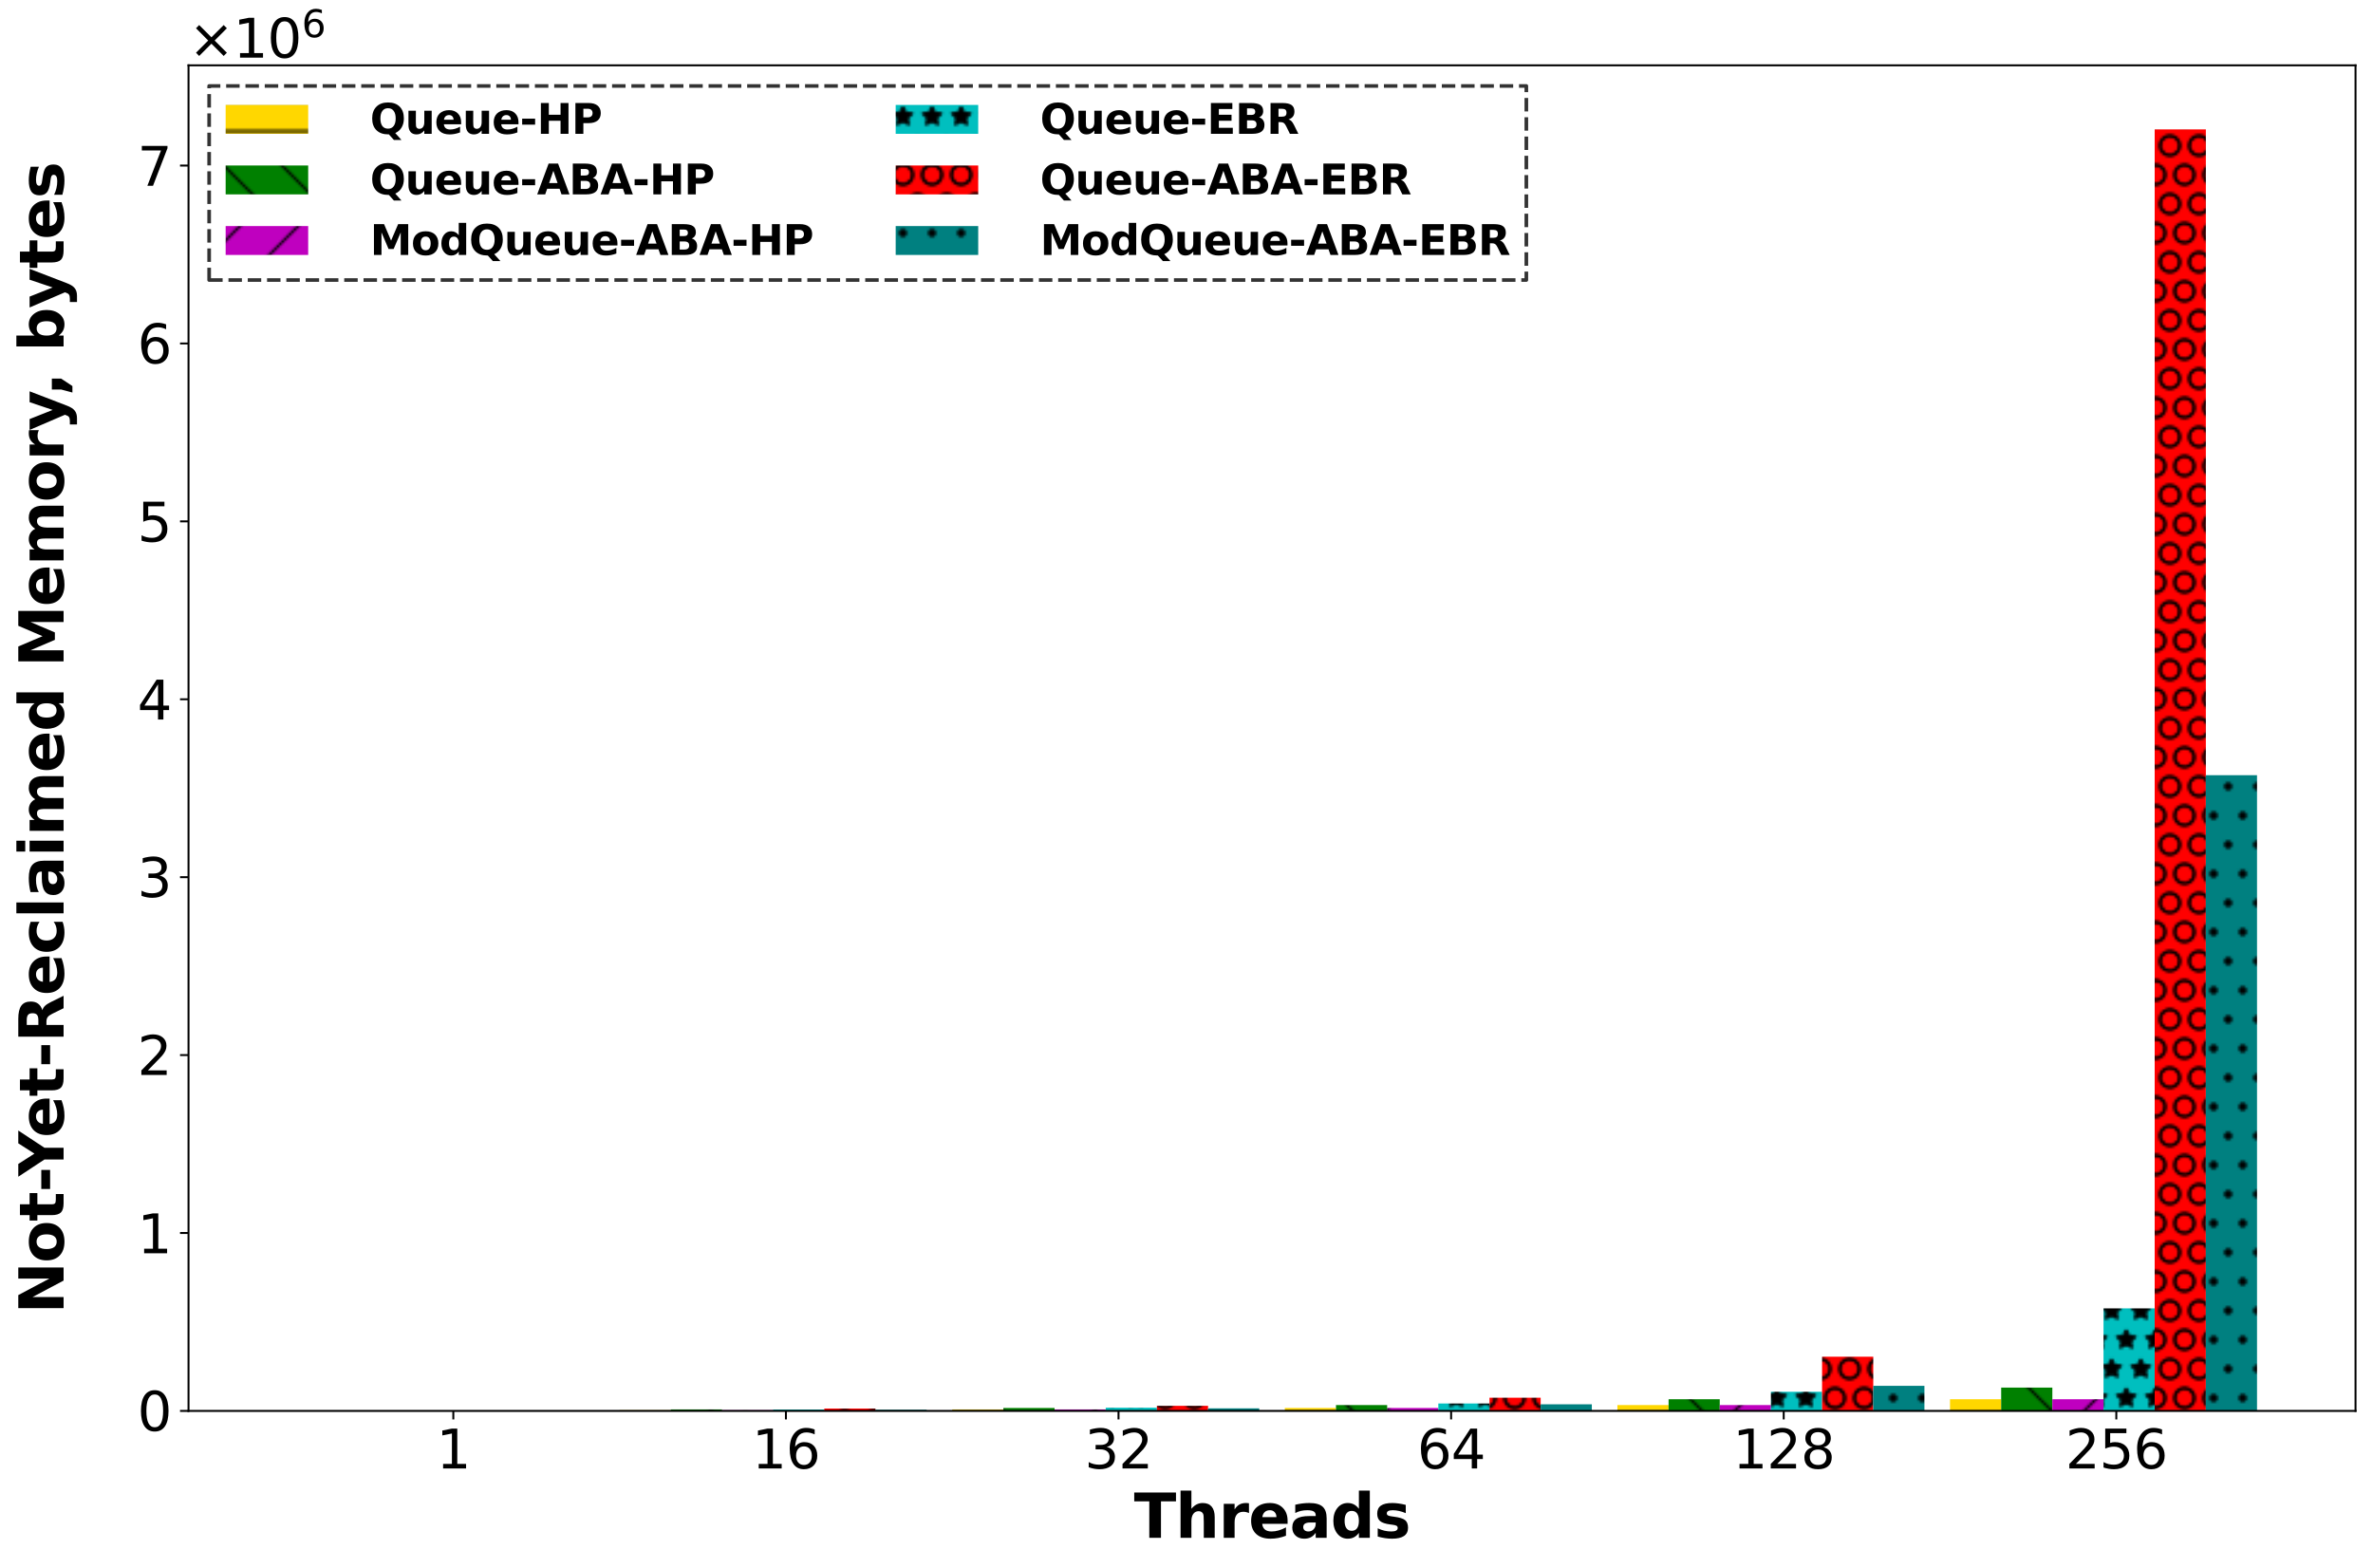 <?xml version="1.0" encoding="utf-8" standalone="no"?>
<!DOCTYPE svg PUBLIC "-//W3C//DTD SVG 1.1//EN"
  "http://www.w3.org/Graphics/SVG/1.1/DTD/svg11.dtd">
<svg xmlns:xlink="http://www.w3.org/1999/xlink" width="977.671pt" height="646.004pt" viewBox="0 0 977.671 646.004" xmlns="http://www.w3.org/2000/svg" version="1.1">
 <defs>
  <style type="text/css">*{stroke-linejoin: round; stroke-linecap: butt}</style>
 </defs>
 <g id="figure_1">
  <g id="patch_1">
   <path d="M 0 646.004 
L 977.671 646.004 
L 977.671 0 
L 0 0 
z
" style="fill: #ffffff"/>
  </g>
  <g id="axes_1">
   <g id="patch_2">
    <path d="M 77.671 581.317 
L 970.471 581.317 
L 970.471 26.917 
L 77.671 26.917 
z
" style="fill: #ffffff"/>
   </g>
   <g id="patch_3">
    <path d="M 118.252 581.317 
L 139.334 581.317 
L 139.334 581.298 
L 118.252 581.298 
z
" clip-path="url(#p3470caee95)" style="fill: url(#hcbe6f2f384)"/>
   </g>
   <g id="patch_4">
    <path d="M 255.282 581.317 
L 276.363 581.317 
L 276.363 581.015 
L 255.282 581.015 
z
" clip-path="url(#p3470caee95)" style="fill: url(#hcbe6f2f384)"/>
   </g>
   <g id="patch_5">
    <path d="M 392.311 581.317 
L 413.393 581.317 
L 413.393 580.715 
L 392.311 580.715 
z
" clip-path="url(#p3470caee95)" style="fill: url(#hcbe6f2f384)"/>
   </g>
   <g id="patch_6">
    <path d="M 529.341 581.317 
L 550.422 581.317 
L 550.422 580.113 
L 529.341 580.113 
z
" clip-path="url(#p3470caee95)" style="fill: url(#hcbe6f2f384)"/>
   </g>
   <g id="patch_7">
    <path d="M 666.371 581.317 
L 687.452 581.317 
L 687.452 578.91 
L 666.371 578.91 
z
" clip-path="url(#p3470caee95)" style="fill: url(#hcbe6f2f384)"/>
   </g>
   <g id="patch_8">
    <path d="M 803.4 581.317 
L 824.481 581.317 
L 824.481 576.508 
L 803.4 576.508 
z
" clip-path="url(#p3470caee95)" style="fill: url(#hcbe6f2f384)"/>
   </g>
   <g id="patch_9">
    <path d="M 139.334 581.317 
L 160.415 581.317 
L 160.415 581.279 
L 139.334 581.279 
z
" clip-path="url(#p3470caee95)" style="fill: url(#hb61cbea246)"/>
   </g>
   <g id="patch_10">
    <path d="M 276.363 581.317 
L 297.445 581.317 
L 297.445 580.714 
L 276.363 580.714 
z
" clip-path="url(#p3470caee95)" style="fill: url(#hb61cbea246)"/>
   </g>
   <g id="patch_11">
    <path d="M 413.393 581.317 
L 434.474 581.317 
L 434.474 580.112 
L 413.393 580.112 
z
" clip-path="url(#p3470caee95)" style="fill: url(#hb61cbea246)"/>
   </g>
   <g id="patch_12">
    <path d="M 550.422 581.317 
L 571.504 581.317 
L 571.504 578.904 
L 550.422 578.904 
z
" clip-path="url(#p3470caee95)" style="fill: url(#hb61cbea246)"/>
   </g>
   <g id="patch_13">
    <path d="M 687.452 581.317 
L 708.533 581.317 
L 708.533 576.519 
L 687.452 576.519 
z
" clip-path="url(#p3470caee95)" style="fill: url(#hb61cbea246)"/>
   </g>
   <g id="patch_14">
    <path d="M 824.481 581.317 
L 845.563 581.317 
L 845.563 571.72 
L 824.481 571.72 
z
" clip-path="url(#p3470caee95)" style="fill: url(#hb61cbea246)"/>
   </g>
   <g id="patch_15">
    <path d="M 160.415 581.317 
L 181.497 581.317 
L 181.497 581.298 
L 160.415 581.298 
z
" clip-path="url(#p3470caee95)" style="fill: url(#hebc445b179)"/>
   </g>
   <g id="patch_16">
    <path d="M 297.445 581.317 
L 318.526 581.317 
L 318.526 581.016 
L 297.445 581.016 
z
" clip-path="url(#p3470caee95)" style="fill: url(#hebc445b179)"/>
   </g>
   <g id="patch_17">
    <path d="M 434.474 581.317 
L 455.556 581.317 
L 455.556 580.714 
L 434.474 580.714 
z
" clip-path="url(#p3470caee95)" style="fill: url(#hebc445b179)"/>
   </g>
   <g id="patch_18">
    <path d="M 571.504 581.317 
L 592.585 581.317 
L 592.585 580.111 
L 571.504 580.111 
z
" clip-path="url(#p3470caee95)" style="fill: url(#hebc445b179)"/>
   </g>
   <g id="patch_19">
    <path d="M 708.533 581.317 
L 729.615 581.317 
L 729.615 578.916 
L 708.533 578.916 
z
" clip-path="url(#p3470caee95)" style="fill: url(#hebc445b179)"/>
   </g>
   <g id="patch_20">
    <path d="M 845.563 581.317 
L 866.644 581.317 
L 866.644 576.52 
L 845.563 576.52 
z
" clip-path="url(#p3470caee95)" style="fill: url(#hebc445b179)"/>
   </g>
   <g id="patch_21">
    <path d="M 181.497 581.317 
L 202.578 581.317 
L 202.578 581.294 
L 181.497 581.294 
z
" clip-path="url(#p3470caee95)" style="fill: url(#hd128934fd2)"/>
   </g>
   <g id="patch_22">
    <path d="M 318.526 581.317 
L 339.608 581.317 
L 339.608 580.746 
L 318.526 580.746 
z
" clip-path="url(#p3470caee95)" style="fill: url(#hd128934fd2)"/>
   </g>
   <g id="patch_23">
    <path d="M 455.556 581.317 
L 476.637 581.317 
L 476.637 580.018 
L 455.556 580.018 
z
" clip-path="url(#p3470caee95)" style="fill: url(#hd128934fd2)"/>
   </g>
   <g id="patch_24">
    <path d="M 592.585 581.317 
L 613.667 581.317 
L 613.667 578.27 
L 592.585 578.27 
z
" clip-path="url(#p3470caee95)" style="fill: url(#hd128934fd2)"/>
   </g>
   <g id="patch_25">
    <path d="M 729.615 581.317 
L 750.696 581.317 
L 750.696 573.429 
L 729.615 573.429 
z
" clip-path="url(#p3470caee95)" style="fill: url(#hd128934fd2)"/>
   </g>
   <g id="patch_26">
    <path d="M 866.644 581.317 
L 887.726 581.317 
L 887.726 539.067 
L 866.644 539.067 
z
" clip-path="url(#p3470caee95)" style="fill: url(#hd128934fd2)"/>
   </g>
   <g id="patch_27">
    <path d="M 202.578 581.317 
L 223.66 581.317 
L 223.66 581.271 
L 202.578 581.271 
z
" clip-path="url(#p3470caee95)" style="fill: url(#hd0cab6201b)"/>
   </g>
   <g id="patch_28">
    <path d="M 339.608 581.317 
L 360.689 581.317 
L 360.689 580.347 
L 339.608 580.347 
z
" clip-path="url(#p3470caee95)" style="fill: url(#hd0cab6201b)"/>
   </g>
   <g id="patch_29">
    <path d="M 476.637 581.317 
L 497.719 581.317 
L 497.719 579.235 
L 476.637 579.235 
z
" clip-path="url(#p3470caee95)" style="fill: url(#hd0cab6201b)"/>
   </g>
   <g id="patch_30">
    <path d="M 613.667 581.317 
L 634.748 581.317 
L 634.748 575.876 
L 613.667 575.876 
z
" clip-path="url(#p3470caee95)" style="fill: url(#hd0cab6201b)"/>
   </g>
   <g id="patch_31">
    <path d="M 750.696 581.317 
L 771.778 581.317 
L 771.778 558.998 
L 750.696 558.998 
z
" clip-path="url(#p3470caee95)" style="fill: url(#hd0cab6201b)"/>
   </g>
   <g id="patch_32">
    <path d="M 887.726 581.317 
L 908.807 581.317 
L 908.807 53.317 
L 887.726 53.317 
z
" clip-path="url(#p3470caee95)" style="fill: url(#hd0cab6201b)"/>
   </g>
   <g id="patch_33">
    <path d="M 223.66 581.317 
L 244.741 581.317 
L 244.741 581.294 
L 223.66 581.294 
z
" clip-path="url(#p3470caee95)" style="fill: url(#h91a9b81120)"/>
   </g>
   <g id="patch_34">
    <path d="M 360.689 581.317 
L 381.771 581.317 
L 381.771 580.835 
L 360.689 580.835 
z
" clip-path="url(#p3470caee95)" style="fill: url(#h91a9b81120)"/>
   </g>
   <g id="patch_35">
    <path d="M 497.719 581.317 
L 518.8 581.317 
L 518.8 580.276 
L 497.719 580.276 
z
" clip-path="url(#p3470caee95)" style="fill: url(#h91a9b81120)"/>
   </g>
   <g id="patch_36">
    <path d="M 634.748 581.317 
L 655.83 581.317 
L 655.83 578.596 
L 634.748 578.596 
z
" clip-path="url(#p3470caee95)" style="fill: url(#h91a9b81120)"/>
   </g>
   <g id="patch_37">
    <path d="M 771.778 581.317 
L 792.859 581.317 
L 792.859 570.984 
L 771.778 570.984 
z
" clip-path="url(#p3470caee95)" style="fill: url(#h91a9b81120)"/>
   </g>
   <g id="patch_38">
    <path d="M 908.807 581.317 
L 929.889 581.317 
L 929.889 319.399 
L 908.807 319.399 
z
" clip-path="url(#p3470caee95)" style="fill: url(#h91a9b81120)"/>
   </g>
   <g id="matplotlib.axis_1">
    <g id="xtick_1">
     <g id="line2d_1">
      <defs>
       <path id="mf9a6b4b1c9" d="M 0 0 
L 0 3.5 
" style="stroke: #000000; stroke-width: 0.8"/>
      </defs>
      <g>
       <use xlink:href="#mf9a6b4b1c9" x="186.767" y="581.317" style="stroke: #000000; stroke-width: 0.8"/>
      </g>
     </g>
     <g id="text_1">
      <!-- 1 -->
      <g transform="translate(179.768 605.033) scale(0.22 -0.22)">
       <defs>
        <path id="DejaVuSans-31" d="M 794 531 
L 1825 531 
L 1825 4091 
L 703 3866 
L 703 4441 
L 1819 4666 
L 2450 4666 
L 2450 531 
L 3481 531 
L 3481 0 
L 794 0 
L 794 531 
z
" transform="scale(0.016)"/>
       </defs>
       <use xlink:href="#DejaVuSans-31"/>
      </g>
     </g>
    </g>
    <g id="xtick_2">
     <g id="line2d_2">
      <g>
       <use xlink:href="#mf9a6b4b1c9" x="323.797" y="581.317" style="stroke: #000000; stroke-width: 0.8"/>
      </g>
     </g>
     <g id="text_2">
      <!-- 16 -->
      <g transform="translate(309.799 605.033) scale(0.22 -0.22)">
       <defs>
        <path id="DejaVuSans-36" d="M 2113 2584 
Q 1688 2584 1439 2293 
Q 1191 2003 1191 1497 
Q 1191 994 1439 701 
Q 1688 409 2113 409 
Q 2538 409 2786 701 
Q 3034 994 3034 1497 
Q 3034 2003 2786 2293 
Q 2538 2584 2113 2584 
z
M 3366 4563 
L 3366 3988 
Q 3128 4100 2886 4159 
Q 2644 4219 2406 4219 
Q 1781 4219 1451 3797 
Q 1122 3375 1075 2522 
Q 1259 2794 1537 2939 
Q 1816 3084 2150 3084 
Q 2853 3084 3261 2657 
Q 3669 2231 3669 1497 
Q 3669 778 3244 343 
Q 2819 -91 2113 -91 
Q 1303 -91 875 529 
Q 447 1150 447 2328 
Q 447 3434 972 4092 
Q 1497 4750 2381 4750 
Q 2619 4750 2861 4703 
Q 3103 4656 3366 4563 
z
" transform="scale(0.016)"/>
       </defs>
       <use xlink:href="#DejaVuSans-31"/>
       <use xlink:href="#DejaVuSans-36" transform="translate(63.623 0)"/>
      </g>
     </g>
    </g>
    <g id="xtick_3">
     <g id="line2d_3">
      <g>
       <use xlink:href="#mf9a6b4b1c9" x="460.826" y="581.317" style="stroke: #000000; stroke-width: 0.8"/>
      </g>
     </g>
     <g id="text_3">
      <!-- 32 -->
      <g transform="translate(446.829 605.033) scale(0.22 -0.22)">
       <defs>
        <path id="DejaVuSans-33" d="M 2597 2516 
Q 3050 2419 3304 2112 
Q 3559 1806 3559 1356 
Q 3559 666 3084 287 
Q 2609 -91 1734 -91 
Q 1441 -91 1130 -33 
Q 819 25 488 141 
L 488 750 
Q 750 597 1062 519 
Q 1375 441 1716 441 
Q 2309 441 2620 675 
Q 2931 909 2931 1356 
Q 2931 1769 2642 2001 
Q 2353 2234 1838 2234 
L 1294 2234 
L 1294 2753 
L 1863 2753 
Q 2328 2753 2575 2939 
Q 2822 3125 2822 3475 
Q 2822 3834 2567 4026 
Q 2313 4219 1838 4219 
Q 1578 4219 1281 4162 
Q 984 4106 628 3988 
L 628 4550 
Q 988 4650 1302 4700 
Q 1616 4750 1894 4750 
Q 2613 4750 3031 4423 
Q 3450 4097 3450 3541 
Q 3450 3153 3228 2886 
Q 3006 2619 2597 2516 
z
" transform="scale(0.016)"/>
        <path id="DejaVuSans-32" d="M 1228 531 
L 3431 531 
L 3431 0 
L 469 0 
L 469 531 
Q 828 903 1448 1529 
Q 2069 2156 2228 2338 
Q 2531 2678 2651 2914 
Q 2772 3150 2772 3378 
Q 2772 3750 2511 3984 
Q 2250 4219 1831 4219 
Q 1534 4219 1204 4116 
Q 875 4013 500 3803 
L 500 4441 
Q 881 4594 1212 4672 
Q 1544 4750 1819 4750 
Q 2544 4750 2975 4387 
Q 3406 4025 3406 3419 
Q 3406 3131 3298 2873 
Q 3191 2616 2906 2266 
Q 2828 2175 2409 1742 
Q 1991 1309 1228 531 
z
" transform="scale(0.016)"/>
       </defs>
       <use xlink:href="#DejaVuSans-33"/>
       <use xlink:href="#DejaVuSans-32" transform="translate(63.623 0)"/>
      </g>
     </g>
    </g>
    <g id="xtick_4">
     <g id="line2d_4">
      <g>
       <use xlink:href="#mf9a6b4b1c9" x="597.856" y="581.317" style="stroke: #000000; stroke-width: 0.8"/>
      </g>
     </g>
     <g id="text_4">
      <!-- 64 -->
      <g transform="translate(583.858 605.033) scale(0.22 -0.22)">
       <defs>
        <path id="DejaVuSans-34" d="M 2419 4116 
L 825 1625 
L 2419 1625 
L 2419 4116 
z
M 2253 4666 
L 3047 4666 
L 3047 1625 
L 3713 1625 
L 3713 1100 
L 3047 1100 
L 3047 0 
L 2419 0 
L 2419 1100 
L 313 1100 
L 313 1709 
L 2253 4666 
z
" transform="scale(0.016)"/>
       </defs>
       <use xlink:href="#DejaVuSans-36"/>
       <use xlink:href="#DejaVuSans-34" transform="translate(63.623 0)"/>
      </g>
     </g>
    </g>
    <g id="xtick_5">
     <g id="line2d_5">
      <g>
       <use xlink:href="#mf9a6b4b1c9" x="734.885" y="581.317" style="stroke: #000000; stroke-width: 0.8"/>
      </g>
     </g>
     <g id="text_5">
      <!-- 128 -->
      <g transform="translate(713.889 605.033) scale(0.22 -0.22)">
       <defs>
        <path id="DejaVuSans-38" d="M 2034 2216 
Q 1584 2216 1326 1975 
Q 1069 1734 1069 1313 
Q 1069 891 1326 650 
Q 1584 409 2034 409 
Q 2484 409 2743 651 
Q 3003 894 3003 1313 
Q 3003 1734 2745 1975 
Q 2488 2216 2034 2216 
z
M 1403 2484 
Q 997 2584 770 2862 
Q 544 3141 544 3541 
Q 544 4100 942 4425 
Q 1341 4750 2034 4750 
Q 2731 4750 3128 4425 
Q 3525 4100 3525 3541 
Q 3525 3141 3298 2862 
Q 3072 2584 2669 2484 
Q 3125 2378 3379 2068 
Q 3634 1759 3634 1313 
Q 3634 634 3220 271 
Q 2806 -91 2034 -91 
Q 1263 -91 848 271 
Q 434 634 434 1313 
Q 434 1759 690 2068 
Q 947 2378 1403 2484 
z
M 1172 3481 
Q 1172 3119 1398 2916 
Q 1625 2713 2034 2713 
Q 2441 2713 2670 2916 
Q 2900 3119 2900 3481 
Q 2900 3844 2670 4047 
Q 2441 4250 2034 4250 
Q 1625 4250 1398 4047 
Q 1172 3844 1172 3481 
z
" transform="scale(0.016)"/>
       </defs>
       <use xlink:href="#DejaVuSans-31"/>
       <use xlink:href="#DejaVuSans-32" transform="translate(63.623 0)"/>
       <use xlink:href="#DejaVuSans-38" transform="translate(127.246 0)"/>
      </g>
     </g>
    </g>
    <g id="xtick_6">
     <g id="line2d_6">
      <g>
       <use xlink:href="#mf9a6b4b1c9" x="871.915" y="581.317" style="stroke: #000000; stroke-width: 0.8"/>
      </g>
     </g>
     <g id="text_6">
      <!-- 256 -->
      <g transform="translate(850.919 605.033) scale(0.22 -0.22)">
       <defs>
        <path id="DejaVuSans-35" d="M 691 4666 
L 3169 4666 
L 3169 4134 
L 1269 4134 
L 1269 2991 
Q 1406 3038 1543 3061 
Q 1681 3084 1819 3084 
Q 2600 3084 3056 2656 
Q 3513 2228 3513 1497 
Q 3513 744 3044 326 
Q 2575 -91 1722 -91 
Q 1428 -91 1123 -41 
Q 819 9 494 109 
L 494 744 
Q 775 591 1075 516 
Q 1375 441 1709 441 
Q 2250 441 2565 725 
Q 2881 1009 2881 1497 
Q 2881 1984 2565 2268 
Q 2250 2553 1709 2553 
Q 1456 2553 1204 2497 
Q 953 2441 691 2322 
L 691 4666 
z
" transform="scale(0.016)"/>
       </defs>
       <use xlink:href="#DejaVuSans-32"/>
       <use xlink:href="#DejaVuSans-35" transform="translate(63.623 0)"/>
       <use xlink:href="#DejaVuSans-36" transform="translate(127.246 0)"/>
      </g>
     </g>
    </g>
    <g id="text_7">
     <!-- Threads -->
     <g transform="translate(467.18 633.605) scale(0.25 -0.25)">
      <defs>
       <path id="DejaVuSans-Bold-54" d="M 31 4666 
L 4331 4666 
L 4331 3756 
L 2784 3756 
L 2784 0 
L 1581 0 
L 1581 3756 
L 31 3756 
L 31 4666 
z
" transform="scale(0.016)"/>
       <path id="DejaVuSans-Bold-68" d="M 4056 2131 
L 4056 0 
L 2931 0 
L 2931 347 
L 2931 1625 
Q 2931 2084 2911 2256 
Q 2891 2428 2841 2509 
Q 2775 2619 2662 2680 
Q 2550 2741 2406 2741 
Q 2056 2741 1856 2470 
Q 1656 2200 1656 1722 
L 1656 0 
L 538 0 
L 538 4863 
L 1656 4863 
L 1656 2988 
Q 1909 3294 2193 3439 
Q 2478 3584 2822 3584 
Q 3428 3584 3742 3212 
Q 4056 2841 4056 2131 
z
" transform="scale(0.016)"/>
       <path id="DejaVuSans-Bold-72" d="M 3138 2547 
Q 2991 2616 2845 2648 
Q 2700 2681 2553 2681 
Q 2122 2681 1889 2404 
Q 1656 2128 1656 1613 
L 1656 0 
L 538 0 
L 538 3500 
L 1656 3500 
L 1656 2925 
Q 1872 3269 2151 3426 
Q 2431 3584 2822 3584 
Q 2878 3584 2943 3579 
Q 3009 3575 3134 3559 
L 3138 2547 
z
" transform="scale(0.016)"/>
       <path id="DejaVuSans-Bold-65" d="M 4031 1759 
L 4031 1441 
L 1416 1441 
Q 1456 1047 1700 850 
Q 1944 653 2381 653 
Q 2734 653 3104 758 
Q 3475 863 3866 1075 
L 3866 213 
Q 3469 63 3072 -14 
Q 2675 -91 2278 -91 
Q 1328 -91 801 392 
Q 275 875 275 1747 
Q 275 2603 792 3093 
Q 1309 3584 2216 3584 
Q 3041 3584 3536 3087 
Q 4031 2591 4031 1759 
z
M 2881 2131 
Q 2881 2450 2695 2645 
Q 2509 2841 2209 2841 
Q 1884 2841 1681 2658 
Q 1478 2475 1428 2131 
L 2881 2131 
z
" transform="scale(0.016)"/>
       <path id="DejaVuSans-Bold-61" d="M 2106 1575 
Q 1756 1575 1579 1456 
Q 1403 1338 1403 1106 
Q 1403 894 1545 773 
Q 1688 653 1941 653 
Q 2256 653 2472 879 
Q 2688 1106 2688 1447 
L 2688 1575 
L 2106 1575 
z
M 3816 1997 
L 3816 0 
L 2688 0 
L 2688 519 
Q 2463 200 2181 54 
Q 1900 -91 1497 -91 
Q 953 -91 614 226 
Q 275 544 275 1050 
Q 275 1666 698 1953 
Q 1122 2241 2028 2241 
L 2688 2241 
L 2688 2328 
Q 2688 2594 2478 2717 
Q 2269 2841 1825 2841 
Q 1466 2841 1156 2769 
Q 847 2697 581 2553 
L 581 3406 
Q 941 3494 1303 3539 
Q 1666 3584 2028 3584 
Q 2975 3584 3395 3211 
Q 3816 2838 3816 1997 
z
" transform="scale(0.016)"/>
       <path id="DejaVuSans-Bold-64" d="M 2919 2988 
L 2919 4863 
L 4044 4863 
L 4044 0 
L 2919 0 
L 2919 506 
Q 2688 197 2409 53 
Q 2131 -91 1766 -91 
Q 1119 -91 703 423 
Q 288 938 288 1747 
Q 288 2556 703 3070 
Q 1119 3584 1766 3584 
Q 2128 3584 2408 3439 
Q 2688 3294 2919 2988 
z
M 2181 722 
Q 2541 722 2730 984 
Q 2919 1247 2919 1747 
Q 2919 2247 2730 2509 
Q 2541 2772 2181 2772 
Q 1825 2772 1636 2509 
Q 1447 2247 1447 1747 
Q 1447 1247 1636 984 
Q 1825 722 2181 722 
z
" transform="scale(0.016)"/>
       <path id="DejaVuSans-Bold-73" d="M 3272 3391 
L 3272 2541 
Q 2913 2691 2578 2766 
Q 2244 2841 1947 2841 
Q 1628 2841 1473 2761 
Q 1319 2681 1319 2516 
Q 1319 2381 1436 2309 
Q 1553 2238 1856 2203 
L 2053 2175 
Q 2913 2066 3209 1816 
Q 3506 1566 3506 1031 
Q 3506 472 3093 190 
Q 2681 -91 1863 -91 
Q 1516 -91 1145 -36 
Q 775 19 384 128 
L 384 978 
Q 719 816 1070 734 
Q 1422 653 1784 653 
Q 2113 653 2278 743 
Q 2444 834 2444 1013 
Q 2444 1163 2330 1236 
Q 2216 1309 1875 1350 
L 1678 1375 
Q 931 1469 631 1722 
Q 331 1975 331 2491 
Q 331 3047 712 3315 
Q 1094 3584 1881 3584 
Q 2191 3584 2531 3537 
Q 2872 3491 3272 3391 
z
" transform="scale(0.016)"/>
      </defs>
      <use xlink:href="#DejaVuSans-Bold-54"/>
      <use xlink:href="#DejaVuSans-Bold-68" transform="translate(68.213 0)"/>
      <use xlink:href="#DejaVuSans-Bold-72" transform="translate(139.404 0)"/>
      <use xlink:href="#DejaVuSans-Bold-65" transform="translate(188.721 0)"/>
      <use xlink:href="#DejaVuSans-Bold-61" transform="translate(256.543 0)"/>
      <use xlink:href="#DejaVuSans-Bold-64" transform="translate(324.023 0)"/>
      <use xlink:href="#DejaVuSans-Bold-73" transform="translate(395.605 0)"/>
     </g>
    </g>
   </g>
   <g id="matplotlib.axis_2">
    <g id="ytick_1">
     <g id="line2d_7">
      <defs>
       <path id="mca2b822ea3" d="M 0 0 
L -3.5 0 
" style="stroke: #000000; stroke-width: 0.8"/>
      </defs>
      <g>
       <use xlink:href="#mca2b822ea3" x="77.671" y="581.317" style="stroke: #000000; stroke-width: 0.8"/>
      </g>
     </g>
     <g id="text_8">
      <!-- $\mathdefault{0}$ -->
      <g transform="translate(56.591 589.675) scale(0.22 -0.22)">
       <defs>
        <path id="DejaVuSans-30" d="M 2034 4250 
Q 1547 4250 1301 3770 
Q 1056 3291 1056 2328 
Q 1056 1369 1301 889 
Q 1547 409 2034 409 
Q 2525 409 2770 889 
Q 3016 1369 3016 2328 
Q 3016 3291 2770 3770 
Q 2525 4250 2034 4250 
z
M 2034 4750 
Q 2819 4750 3233 4129 
Q 3647 3509 3647 2328 
Q 3647 1150 3233 529 
Q 2819 -91 2034 -91 
Q 1250 -91 836 529 
Q 422 1150 422 2328 
Q 422 3509 836 4129 
Q 1250 4750 2034 4750 
z
" transform="scale(0.016)"/>
       </defs>
       <use xlink:href="#DejaVuSans-30" transform="translate(0 0.781)"/>
      </g>
     </g>
    </g>
    <g id="ytick_2">
     <g id="line2d_8">
      <g>
       <use xlink:href="#mca2b822ea3" x="77.671" y="508.016" style="stroke: #000000; stroke-width: 0.8"/>
      </g>
     </g>
     <g id="text_9">
      <!-- $\mathdefault{1}$ -->
      <g transform="translate(56.591 516.374) scale(0.22 -0.22)">
       <use xlink:href="#DejaVuSans-31" transform="translate(0 0.094)"/>
      </g>
     </g>
    </g>
    <g id="ytick_3">
     <g id="line2d_9">
      <g>
       <use xlink:href="#mca2b822ea3" x="77.671" y="434.715" style="stroke: #000000; stroke-width: 0.8"/>
      </g>
     </g>
     <g id="text_10">
      <!-- $\mathdefault{2}$ -->
      <g transform="translate(56.591 443.074) scale(0.22 -0.22)">
       <use xlink:href="#DejaVuSans-32" transform="translate(0 0.781)"/>
      </g>
     </g>
    </g>
    <g id="ytick_4">
     <g id="line2d_10">
      <g>
       <use xlink:href="#mca2b822ea3" x="77.671" y="361.415" style="stroke: #000000; stroke-width: 0.8"/>
      </g>
     </g>
     <g id="text_11">
      <!-- $\mathdefault{3}$ -->
      <g transform="translate(56.591 369.773) scale(0.22 -0.22)">
       <use xlink:href="#DejaVuSans-33" transform="translate(0 0.781)"/>
      </g>
     </g>
    </g>
    <g id="ytick_5">
     <g id="line2d_11">
      <g>
       <use xlink:href="#mca2b822ea3" x="77.671" y="288.114" style="stroke: #000000; stroke-width: 0.8"/>
      </g>
     </g>
     <g id="text_12">
      <!-- $\mathdefault{4}$ -->
      <g transform="translate(56.591 296.472) scale(0.22 -0.22)">
       <use xlink:href="#DejaVuSans-34" transform="translate(0 0.094)"/>
      </g>
     </g>
    </g>
    <g id="ytick_6">
     <g id="line2d_12">
      <g>
       <use xlink:href="#mca2b822ea3" x="77.671" y="214.813" style="stroke: #000000; stroke-width: 0.8"/>
      </g>
     </g>
     <g id="text_13">
      <!-- $\mathdefault{5}$ -->
      <g transform="translate(56.591 223.172) scale(0.22 -0.22)">
       <use xlink:href="#DejaVuSans-35" transform="translate(0 0.094)"/>
      </g>
     </g>
    </g>
    <g id="ytick_7">
     <g id="line2d_13">
      <g>
       <use xlink:href="#mca2b822ea3" x="77.671" y="141.513" style="stroke: #000000; stroke-width: 0.8"/>
      </g>
     </g>
     <g id="text_14">
      <!-- $\mathdefault{6}$ -->
      <g transform="translate(56.591 149.871) scale(0.22 -0.22)">
       <use xlink:href="#DejaVuSans-36" transform="translate(0 0.781)"/>
      </g>
     </g>
    </g>
    <g id="ytick_8">
     <g id="line2d_14">
      <g>
       <use xlink:href="#mca2b822ea3" x="77.671" y="68.212" style="stroke: #000000; stroke-width: 0.8"/>
      </g>
     </g>
     <g id="text_15">
      <!-- $\mathdefault{7}$ -->
      <g transform="translate(56.591 76.57) scale(0.22 -0.22)">
       <defs>
        <path id="DejaVuSans-37" d="M 525 4666 
L 3525 4666 
L 3525 4397 
L 1831 0 
L 1172 0 
L 2766 4134 
L 525 4134 
L 525 4666 
z
" transform="scale(0.016)"/>
       </defs>
       <use xlink:href="#DejaVuSans-37" transform="translate(0 0.094)"/>
      </g>
     </g>
    </g>
    <g id="text_16">
     <!-- Not-Yet-Reclaimed Memory, bytes -->
     <g transform="translate(26.196 541.32) rotate(-90) scale(0.25 -0.25)">
      <defs>
       <path id="DejaVuSans-Bold-4e" d="M 588 4666 
L 1931 4666 
L 3628 1466 
L 3628 4666 
L 4769 4666 
L 4769 0 
L 3425 0 
L 1728 3200 
L 1728 0 
L 588 0 
L 588 4666 
z
" transform="scale(0.016)"/>
       <path id="DejaVuSans-Bold-6f" d="M 2203 2784 
Q 1831 2784 1636 2517 
Q 1441 2250 1441 1747 
Q 1441 1244 1636 976 
Q 1831 709 2203 709 
Q 2569 709 2762 976 
Q 2956 1244 2956 1747 
Q 2956 2250 2762 2517 
Q 2569 2784 2203 2784 
z
M 2203 3584 
Q 3106 3584 3614 3096 
Q 4122 2609 4122 1747 
Q 4122 884 3614 396 
Q 3106 -91 2203 -91 
Q 1297 -91 786 396 
Q 275 884 275 1747 
Q 275 2609 786 3096 
Q 1297 3584 2203 3584 
z
" transform="scale(0.016)"/>
       <path id="DejaVuSans-Bold-74" d="M 1759 4494 
L 1759 3500 
L 2913 3500 
L 2913 2700 
L 1759 2700 
L 1759 1216 
Q 1759 972 1856 886 
Q 1953 800 2241 800 
L 2816 800 
L 2816 0 
L 1856 0 
Q 1194 0 917 276 
Q 641 553 641 1216 
L 641 2700 
L 84 2700 
L 84 3500 
L 641 3500 
L 641 4494 
L 1759 4494 
z
" transform="scale(0.016)"/>
       <path id="DejaVuSans-Bold-2d" d="M 347 2297 
L 2309 2297 
L 2309 1388 
L 347 1388 
L 347 2297 
z
" transform="scale(0.016)"/>
       <path id="DejaVuSans-Bold-59" d="M -63 4666 
L 1253 4666 
L 2316 3003 
L 3378 4666 
L 4697 4666 
L 2919 1966 
L 2919 0 
L 1716 0 
L 1716 1966 
L -63 4666 
z
" transform="scale(0.016)"/>
       <path id="DejaVuSans-Bold-52" d="M 2297 2597 
Q 2675 2597 2839 2737 
Q 3003 2878 3003 3200 
Q 3003 3519 2839 3656 
Q 2675 3794 2297 3794 
L 1791 3794 
L 1791 2597 
L 2297 2597 
z
M 1791 1766 
L 1791 0 
L 588 0 
L 588 4666 
L 2425 4666 
Q 3347 4666 3776 4356 
Q 4206 4047 4206 3378 
Q 4206 2916 3982 2619 
Q 3759 2322 3309 2181 
Q 3556 2125 3751 1926 
Q 3947 1728 4147 1325 
L 4800 0 
L 3519 0 
L 2950 1159 
Q 2778 1509 2601 1637 
Q 2425 1766 2131 1766 
L 1791 1766 
z
" transform="scale(0.016)"/>
       <path id="DejaVuSans-Bold-63" d="M 3366 3391 
L 3366 2478 
Q 3138 2634 2908 2709 
Q 2678 2784 2431 2784 
Q 1963 2784 1702 2511 
Q 1441 2238 1441 1747 
Q 1441 1256 1702 982 
Q 1963 709 2431 709 
Q 2694 709 2930 787 
Q 3166 866 3366 1019 
L 3366 103 
Q 3103 6 2833 -42 
Q 2563 -91 2291 -91 
Q 1344 -91 809 395 
Q 275 881 275 1747 
Q 275 2613 809 3098 
Q 1344 3584 2291 3584 
Q 2566 3584 2833 3536 
Q 3100 3488 3366 3391 
z
" transform="scale(0.016)"/>
       <path id="DejaVuSans-Bold-6c" d="M 538 4863 
L 1656 4863 
L 1656 0 
L 538 0 
L 538 4863 
z
" transform="scale(0.016)"/>
       <path id="DejaVuSans-Bold-69" d="M 538 3500 
L 1656 3500 
L 1656 0 
L 538 0 
L 538 3500 
z
M 538 4863 
L 1656 4863 
L 1656 3950 
L 538 3950 
L 538 4863 
z
" transform="scale(0.016)"/>
       <path id="DejaVuSans-Bold-6d" d="M 3781 2919 
Q 3994 3244 4286 3414 
Q 4578 3584 4928 3584 
Q 5531 3584 5847 3212 
Q 6163 2841 6163 2131 
L 6163 0 
L 5038 0 
L 5038 1825 
Q 5041 1866 5042 1909 
Q 5044 1953 5044 2034 
Q 5044 2406 4934 2573 
Q 4825 2741 4581 2741 
Q 4263 2741 4089 2478 
Q 3916 2216 3909 1719 
L 3909 0 
L 2784 0 
L 2784 1825 
Q 2784 2406 2684 2573 
Q 2584 2741 2328 2741 
Q 2006 2741 1831 2477 
Q 1656 2213 1656 1722 
L 1656 0 
L 531 0 
L 531 3500 
L 1656 3500 
L 1656 2988 
Q 1863 3284 2130 3434 
Q 2397 3584 2719 3584 
Q 3081 3584 3359 3409 
Q 3638 3234 3781 2919 
z
" transform="scale(0.016)"/>
       <path id="DejaVuSans-Bold-20" transform="scale(0.016)"/>
       <path id="DejaVuSans-Bold-4d" d="M 588 4666 
L 2119 4666 
L 3181 2169 
L 4250 4666 
L 5778 4666 
L 5778 0 
L 4641 0 
L 4641 3413 
L 3566 897 
L 2803 897 
L 1728 3413 
L 1728 0 
L 588 0 
L 588 4666 
z
" transform="scale(0.016)"/>
       <path id="DejaVuSans-Bold-79" d="M 78 3500 
L 1197 3500 
L 2138 1125 
L 2938 3500 
L 4056 3500 
L 2584 -331 
Q 2363 -916 2067 -1148 
Q 1772 -1381 1288 -1381 
L 641 -1381 
L 641 -647 
L 991 -647 
Q 1275 -647 1404 -556 
Q 1534 -466 1606 -231 
L 1638 -134 
L 78 3500 
z
" transform="scale(0.016)"/>
       <path id="DejaVuSans-Bold-2c" d="M 653 1209 
L 1778 1209 
L 1778 256 
L 1006 -909 
L 341 -909 
L 653 256 
L 653 1209 
z
" transform="scale(0.016)"/>
       <path id="DejaVuSans-Bold-62" d="M 2400 722 
Q 2759 722 2948 984 
Q 3138 1247 3138 1747 
Q 3138 2247 2948 2509 
Q 2759 2772 2400 2772 
Q 2041 2772 1848 2508 
Q 1656 2244 1656 1747 
Q 1656 1250 1848 986 
Q 2041 722 2400 722 
z
M 1656 2988 
Q 1888 3294 2169 3439 
Q 2450 3584 2816 3584 
Q 3463 3584 3878 3070 
Q 4294 2556 4294 1747 
Q 4294 938 3878 423 
Q 3463 -91 2816 -91 
Q 2450 -91 2169 54 
Q 1888 200 1656 506 
L 1656 0 
L 538 0 
L 538 4863 
L 1656 4863 
L 1656 2988 
z
" transform="scale(0.016)"/>
      </defs>
      <use xlink:href="#DejaVuSans-Bold-4e"/>
      <use xlink:href="#DejaVuSans-Bold-6f" transform="translate(83.691 0)"/>
      <use xlink:href="#DejaVuSans-Bold-74" transform="translate(152.393 0)"/>
      <use xlink:href="#DejaVuSans-Bold-2d" transform="translate(200.195 0)"/>
      <use xlink:href="#DejaVuSans-Bold-59" transform="translate(226.949 0)"/>
      <use xlink:href="#DejaVuSans-Bold-65" transform="translate(290.236 0)"/>
      <use xlink:href="#DejaVuSans-Bold-74" transform="translate(358.059 0)"/>
      <use xlink:href="#DejaVuSans-Bold-2d" transform="translate(405.861 0)"/>
      <use xlink:href="#DejaVuSans-Bold-52" transform="translate(447.365 0)"/>
      <use xlink:href="#DejaVuSans-Bold-65" transform="translate(524.367 0)"/>
      <use xlink:href="#DejaVuSans-Bold-63" transform="translate(592.189 0)"/>
      <use xlink:href="#DejaVuSans-Bold-6c" transform="translate(651.467 0)"/>
      <use xlink:href="#DejaVuSans-Bold-61" transform="translate(685.744 0)"/>
      <use xlink:href="#DejaVuSans-Bold-69" transform="translate(753.225 0)"/>
      <use xlink:href="#DejaVuSans-Bold-6d" transform="translate(787.502 0)"/>
      <use xlink:href="#DejaVuSans-Bold-65" transform="translate(891.701 0)"/>
      <use xlink:href="#DejaVuSans-Bold-64" transform="translate(959.523 0)"/>
      <use xlink:href="#DejaVuSans-Bold-20" transform="translate(1031.105 0)"/>
      <use xlink:href="#DejaVuSans-Bold-4d" transform="translate(1065.92 0)"/>
      <use xlink:href="#DejaVuSans-Bold-65" transform="translate(1165.432 0)"/>
      <use xlink:href="#DejaVuSans-Bold-6d" transform="translate(1233.254 0)"/>
      <use xlink:href="#DejaVuSans-Bold-6f" transform="translate(1337.453 0)"/>
      <use xlink:href="#DejaVuSans-Bold-72" transform="translate(1406.154 0)"/>
      <use xlink:href="#DejaVuSans-Bold-79" transform="translate(1455.471 0)"/>
      <use xlink:href="#DejaVuSans-Bold-2c" transform="translate(1512.906 0)"/>
      <use xlink:href="#DejaVuSans-Bold-20" transform="translate(1550.895 0)"/>
      <use xlink:href="#DejaVuSans-Bold-62" transform="translate(1585.709 0)"/>
      <use xlink:href="#DejaVuSans-Bold-79" transform="translate(1657.291 0)"/>
      <use xlink:href="#DejaVuSans-Bold-74" transform="translate(1722.477 0)"/>
      <use xlink:href="#DejaVuSans-Bold-65" transform="translate(1770.279 0)"/>
      <use xlink:href="#DejaVuSans-Bold-73" transform="translate(1838.102 0)"/>
     </g>
    </g>
    <g id="text_17">
     <!-- $\times\mathdefault{10^{6}}\mathdefault{}$ -->
     <g transform="translate(77.671 23.917) scale(0.22 -0.22)">
      <defs>
       <path id="DejaVuSans-d7" d="M 4488 3438 
L 3059 2003 
L 4488 575 
L 4116 197 
L 2681 1631 
L 1247 197 
L 878 575 
L 2303 2003 
L 878 3438 
L 1247 3816 
L 2681 2381 
L 4116 3816 
L 4488 3438 
z
" transform="scale(0.016)"/>
      </defs>
      <use xlink:href="#DejaVuSans-d7" transform="translate(0 0.766)"/>
      <use xlink:href="#DejaVuSans-31" transform="translate(83.789 0.766)"/>
      <use xlink:href="#DejaVuSans-30" transform="translate(147.412 0.766)"/>
      <use xlink:href="#DejaVuSans-36" transform="translate(211.992 39.047) scale(0.7)"/>
     </g>
    </g>
   </g>
   <g id="patch_39">
    <path d="M 77.671 581.317 
L 77.671 26.917 
" style="fill: none; stroke: #000000; stroke-width: 0.8; stroke-linejoin: miter; stroke-linecap: square"/>
   </g>
   <g id="patch_40">
    <path d="M 970.471 581.317 
L 970.471 26.917 
" style="fill: none; stroke: #000000; stroke-width: 0.8; stroke-linejoin: miter; stroke-linecap: square"/>
   </g>
   <g id="patch_41">
    <path d="M 77.671 581.317 
L 970.471 581.317 
" style="fill: none; stroke: #000000; stroke-width: 0.8; stroke-linejoin: miter; stroke-linecap: square"/>
   </g>
   <g id="patch_42">
    <path d="M 77.671 26.917 
L 970.471 26.917 
" style="fill: none; stroke: #000000; stroke-width: 0.8; stroke-linejoin: miter; stroke-linecap: square"/>
   </g>
   <g id="legend_1">
    <g id="patch_43">
     <path d="M 86.171 115.375 
L 628.845 115.375 
L 628.845 35.417 
L 86.171 35.417 
z
" style="fill: #ffffff; opacity: 0.8; stroke-dasharray: 5.55,2.4; stroke-dashoffset: 0; stroke: #000000; stroke-width: 1.5; stroke-linejoin: miter"/>
    </g>
    <g id="patch_44">
     <path d="M 92.971 55.134 
L 126.971 55.134 
L 126.971 43.234 
L 92.971 43.234 
z
" style="fill: url(#hcbe6f2f384)"/>
    </g>
    <g id="text_18">
     <!-- Queue-HP -->
     <g transform="translate(152.471 55.134) scale(0.17 -0.17)">
      <defs>
       <path id="DejaVuSans-Bold-51" d="M 2847 -84 
L 2753 -84 
Q 1600 -84 959 553 
Q 319 1191 319 2328 
Q 319 3463 958 4106 
Q 1597 4750 2719 4750 
Q 3853 4750 4486 4112 
Q 5119 3475 5119 2328 
Q 5119 1541 4783 972 
Q 4447 403 3816 116 
L 4756 -934 
L 3609 -934 
L 2847 -84 
z
M 2719 3878 
Q 2169 3878 1866 3472 
Q 1563 3066 1563 2328 
Q 1563 1578 1859 1179 
Q 2156 781 2719 781 
Q 3272 781 3575 1187 
Q 3878 1594 3878 2328 
Q 3878 3066 3575 3472 
Q 3272 3878 2719 3878 
z
" transform="scale(0.016)"/>
       <path id="DejaVuSans-Bold-75" d="M 500 1363 
L 500 3500 
L 1625 3500 
L 1625 3150 
Q 1625 2866 1622 2436 
Q 1619 2006 1619 1863 
Q 1619 1441 1641 1255 
Q 1663 1069 1716 984 
Q 1784 875 1895 815 
Q 2006 756 2150 756 
Q 2500 756 2700 1025 
Q 2900 1294 2900 1772 
L 2900 3500 
L 4019 3500 
L 4019 0 
L 2900 0 
L 2900 506 
Q 2647 200 2364 54 
Q 2081 -91 1741 -91 
Q 1134 -91 817 281 
Q 500 653 500 1363 
z
" transform="scale(0.016)"/>
       <path id="DejaVuSans-Bold-48" d="M 588 4666 
L 1791 4666 
L 1791 2888 
L 3566 2888 
L 3566 4666 
L 4769 4666 
L 4769 0 
L 3566 0 
L 3566 1978 
L 1791 1978 
L 1791 0 
L 588 0 
L 588 4666 
z
" transform="scale(0.016)"/>
       <path id="DejaVuSans-Bold-50" d="M 588 4666 
L 2584 4666 
Q 3475 4666 3951 4270 
Q 4428 3875 4428 3144 
Q 4428 2409 3951 2014 
Q 3475 1619 2584 1619 
L 1791 1619 
L 1791 0 
L 588 0 
L 588 4666 
z
M 1791 3794 
L 1791 2491 
L 2456 2491 
Q 2806 2491 2997 2661 
Q 3188 2831 3188 3144 
Q 3188 3456 2997 3625 
Q 2806 3794 2456 3794 
L 1791 3794 
z
" transform="scale(0.016)"/>
      </defs>
      <use xlink:href="#DejaVuSans-Bold-51"/>
      <use xlink:href="#DejaVuSans-Bold-75" transform="translate(85.01 0)"/>
      <use xlink:href="#DejaVuSans-Bold-65" transform="translate(156.201 0)"/>
      <use xlink:href="#DejaVuSans-Bold-75" transform="translate(224.023 0)"/>
      <use xlink:href="#DejaVuSans-Bold-65" transform="translate(295.215 0)"/>
      <use xlink:href="#DejaVuSans-Bold-2d" transform="translate(363.037 0)"/>
      <use xlink:href="#DejaVuSans-Bold-48" transform="translate(404.541 0)"/>
      <use xlink:href="#DejaVuSans-Bold-50" transform="translate(488.232 0)"/>
     </g>
    </g>
    <g id="patch_45">
     <path d="M 92.971 80.087 
L 126.971 80.087 
L 126.971 68.187 
L 92.971 68.187 
z
" style="fill: url(#hb61cbea246)"/>
    </g>
    <g id="text_19">
     <!-- Queue-ABA-HP -->
     <g transform="translate(152.471 80.087) scale(0.17 -0.17)">
      <defs>
       <path id="DejaVuSans-Bold-41" d="M 3419 850 
L 1538 850 
L 1241 0 
L 31 0 
L 1759 4666 
L 3194 4666 
L 4922 0 
L 3713 0 
L 3419 850 
z
M 1838 1716 
L 3116 1716 
L 2478 3572 
L 1838 1716 
z
" transform="scale(0.016)"/>
       <path id="DejaVuSans-Bold-42" d="M 2456 2859 
Q 2741 2859 2887 2984 
Q 3034 3109 3034 3353 
Q 3034 3594 2887 3720 
Q 2741 3847 2456 3847 
L 1791 3847 
L 1791 2859 
L 2456 2859 
z
M 2497 819 
Q 2859 819 3042 972 
Q 3225 1125 3225 1434 
Q 3225 1738 3044 1889 
Q 2863 2041 2497 2041 
L 1791 2041 
L 1791 819 
L 2497 819 
z
M 3616 2497 
Q 4003 2384 4215 2081 
Q 4428 1778 4428 1338 
Q 4428 663 3972 331 
Q 3516 0 2584 0 
L 588 0 
L 588 4666 
L 2394 4666 
Q 3366 4666 3802 4372 
Q 4238 4078 4238 3431 
Q 4238 3091 4078 2852 
Q 3919 2613 3616 2497 
z
" transform="scale(0.016)"/>
      </defs>
      <use xlink:href="#DejaVuSans-Bold-51"/>
      <use xlink:href="#DejaVuSans-Bold-75" transform="translate(85.01 0)"/>
      <use xlink:href="#DejaVuSans-Bold-65" transform="translate(156.201 0)"/>
      <use xlink:href="#DejaVuSans-Bold-75" transform="translate(224.023 0)"/>
      <use xlink:href="#DejaVuSans-Bold-65" transform="translate(295.215 0)"/>
      <use xlink:href="#DejaVuSans-Bold-2d" transform="translate(363.037 0)"/>
      <use xlink:href="#DejaVuSans-Bold-41" transform="translate(404.541 0)"/>
      <use xlink:href="#DejaVuSans-Bold-42" transform="translate(481.934 0)"/>
      <use xlink:href="#DejaVuSans-Bold-41" transform="translate(558.154 0)"/>
      <use xlink:href="#DejaVuSans-Bold-2d" transform="translate(635.547 0)"/>
      <use xlink:href="#DejaVuSans-Bold-48" transform="translate(677.051 0)"/>
      <use xlink:href="#DejaVuSans-Bold-50" transform="translate(760.742 0)"/>
     </g>
    </g>
    <g id="patch_46">
     <path d="M 92.971 105.04 
L 126.971 105.04 
L 126.971 93.14 
L 92.971 93.14 
z
" style="fill: url(#hebc445b179)"/>
    </g>
    <g id="text_20">
     <!-- ModQueue-ABA-HP -->
     <g transform="translate(152.471 105.04) scale(0.17 -0.17)">
      <use xlink:href="#DejaVuSans-Bold-4d"/>
      <use xlink:href="#DejaVuSans-Bold-6f" transform="translate(99.512 0)"/>
      <use xlink:href="#DejaVuSans-Bold-64" transform="translate(168.213 0)"/>
      <use xlink:href="#DejaVuSans-Bold-51" transform="translate(239.795 0)"/>
      <use xlink:href="#DejaVuSans-Bold-75" transform="translate(324.805 0)"/>
      <use xlink:href="#DejaVuSans-Bold-65" transform="translate(395.996 0)"/>
      <use xlink:href="#DejaVuSans-Bold-75" transform="translate(463.818 0)"/>
      <use xlink:href="#DejaVuSans-Bold-65" transform="translate(535.01 0)"/>
      <use xlink:href="#DejaVuSans-Bold-2d" transform="translate(602.832 0)"/>
      <use xlink:href="#DejaVuSans-Bold-41" transform="translate(644.336 0)"/>
      <use xlink:href="#DejaVuSans-Bold-42" transform="translate(721.729 0)"/>
      <use xlink:href="#DejaVuSans-Bold-41" transform="translate(797.949 0)"/>
      <use xlink:href="#DejaVuSans-Bold-2d" transform="translate(875.342 0)"/>
      <use xlink:href="#DejaVuSans-Bold-48" transform="translate(916.846 0)"/>
      <use xlink:href="#DejaVuSans-Bold-50" transform="translate(1000.537 0)"/>
     </g>
    </g>
    <g id="patch_47">
     <path d="M 369.021 55.134 
L 403.021 55.134 
L 403.021 43.234 
L 369.021 43.234 
z
" style="fill: url(#hd128934fd2)"/>
    </g>
    <g id="text_21">
     <!-- Queue-EBR -->
     <g transform="translate(428.521 55.134) scale(0.17 -0.17)">
      <defs>
       <path id="DejaVuSans-Bold-45" d="M 588 4666 
L 3834 4666 
L 3834 3756 
L 1791 3756 
L 1791 2888 
L 3713 2888 
L 3713 1978 
L 1791 1978 
L 1791 909 
L 3903 909 
L 3903 0 
L 588 0 
L 588 4666 
z
" transform="scale(0.016)"/>
      </defs>
      <use xlink:href="#DejaVuSans-Bold-51"/>
      <use xlink:href="#DejaVuSans-Bold-75" transform="translate(85.01 0)"/>
      <use xlink:href="#DejaVuSans-Bold-65" transform="translate(156.201 0)"/>
      <use xlink:href="#DejaVuSans-Bold-75" transform="translate(224.023 0)"/>
      <use xlink:href="#DejaVuSans-Bold-65" transform="translate(295.215 0)"/>
      <use xlink:href="#DejaVuSans-Bold-2d" transform="translate(363.037 0)"/>
      <use xlink:href="#DejaVuSans-Bold-45" transform="translate(404.541 0)"/>
      <use xlink:href="#DejaVuSans-Bold-42" transform="translate(472.852 0)"/>
      <use xlink:href="#DejaVuSans-Bold-52" transform="translate(549.072 0)"/>
     </g>
    </g>
    <g id="patch_48">
     <path d="M 369.021 80.087 
L 403.021 80.087 
L 403.021 68.187 
L 369.021 68.187 
z
" style="fill: url(#hd0cab6201b)"/>
    </g>
    <g id="text_22">
     <!-- Queue-ABA-EBR -->
     <g transform="translate(428.521 80.087) scale(0.17 -0.17)">
      <use xlink:href="#DejaVuSans-Bold-51"/>
      <use xlink:href="#DejaVuSans-Bold-75" transform="translate(85.01 0)"/>
      <use xlink:href="#DejaVuSans-Bold-65" transform="translate(156.201 0)"/>
      <use xlink:href="#DejaVuSans-Bold-75" transform="translate(224.023 0)"/>
      <use xlink:href="#DejaVuSans-Bold-65" transform="translate(295.215 0)"/>
      <use xlink:href="#DejaVuSans-Bold-2d" transform="translate(363.037 0)"/>
      <use xlink:href="#DejaVuSans-Bold-41" transform="translate(404.541 0)"/>
      <use xlink:href="#DejaVuSans-Bold-42" transform="translate(481.934 0)"/>
      <use xlink:href="#DejaVuSans-Bold-41" transform="translate(558.154 0)"/>
      <use xlink:href="#DejaVuSans-Bold-2d" transform="translate(635.547 0)"/>
      <use xlink:href="#DejaVuSans-Bold-45" transform="translate(677.051 0)"/>
      <use xlink:href="#DejaVuSans-Bold-42" transform="translate(745.361 0)"/>
      <use xlink:href="#DejaVuSans-Bold-52" transform="translate(821.582 0)"/>
     </g>
    </g>
    <g id="patch_49">
     <path d="M 369.021 105.04 
L 403.021 105.04 
L 403.021 93.14 
L 369.021 93.14 
z
" style="fill: url(#h91a9b81120)"/>
    </g>
    <g id="text_23">
     <!-- ModQueue-ABA-EBR -->
     <g transform="translate(428.521 105.04) scale(0.17 -0.17)">
      <use xlink:href="#DejaVuSans-Bold-4d"/>
      <use xlink:href="#DejaVuSans-Bold-6f" transform="translate(99.512 0)"/>
      <use xlink:href="#DejaVuSans-Bold-64" transform="translate(168.213 0)"/>
      <use xlink:href="#DejaVuSans-Bold-51" transform="translate(239.795 0)"/>
      <use xlink:href="#DejaVuSans-Bold-75" transform="translate(324.805 0)"/>
      <use xlink:href="#DejaVuSans-Bold-65" transform="translate(395.996 0)"/>
      <use xlink:href="#DejaVuSans-Bold-75" transform="translate(463.818 0)"/>
      <use xlink:href="#DejaVuSans-Bold-65" transform="translate(535.01 0)"/>
      <use xlink:href="#DejaVuSans-Bold-2d" transform="translate(602.832 0)"/>
      <use xlink:href="#DejaVuSans-Bold-41" transform="translate(644.336 0)"/>
      <use xlink:href="#DejaVuSans-Bold-42" transform="translate(721.729 0)"/>
      <use xlink:href="#DejaVuSans-Bold-41" transform="translate(797.949 0)"/>
      <use xlink:href="#DejaVuSans-Bold-2d" transform="translate(875.342 0)"/>
      <use xlink:href="#DejaVuSans-Bold-45" transform="translate(916.846 0)"/>
      <use xlink:href="#DejaVuSans-Bold-42" transform="translate(985.156 0)"/>
      <use xlink:href="#DejaVuSans-Bold-52" transform="translate(1061.377 0)"/>
     </g>
    </g>
   </g>
  </g>
 </g>
 <defs>
  <clipPath id="p3470caee95">
   <rect x="77.671" y="26.917" width="892.8" height="554.4"/>
  </clipPath>
 </defs>
 <defs>
  <pattern id="hcbe6f2f384" patternUnits="userSpaceOnUse" x="0" y="0" width="72" height="72">
   <rect x="0" y="0" width="73" height="73" fill="#ffd700"/>
   <path d="M 0 66 
L 72 66 
M 0 54 
L 72 54 
M 0 42 
L 72 42 
M 0 30 
L 72 30 
M 0 18 
L 72 18 
M 0 6 
L 72 6 
" style="fill: #000000; stroke: #000000; stroke-width: 1.0; stroke-linecap: butt; stroke-linejoin: miter"/>
  </pattern>
  <pattern id="hb61cbea246" patternUnits="userSpaceOnUse" x="0" y="0" width="72" height="72">
   <rect x="0" y="0" width="73" height="73" fill="#008000"/>
   <path d="M -36 36 
L 36 108 
M -24 24 
L 48 96 
M -12 12 
L 60 84 
M 0 0 
L 72 72 
M 12 -12 
L 84 60 
M 24 -24 
L 96 48 
M 36 -36 
L 108 36 
" style="fill: #000000; stroke: #000000; stroke-width: 1.0; stroke-linecap: butt; stroke-linejoin: miter"/>
  </pattern>
  <pattern id="hebc445b179" patternUnits="userSpaceOnUse" x="0" y="0" width="72" height="72">
   <rect x="0" y="0" width="73" height="73" fill="#bf00bf"/>
   <path d="M -36 36 
L 36 -36 
M -24 48 
L 48 -24 
M -12 60 
L 60 -12 
M 0 72 
L 72 0 
M 12 84 
L 84 12 
M 24 96 
L 96 24 
M 36 108 
L 108 36 
" style="fill: #000000; stroke: #000000; stroke-width: 1.0; stroke-linecap: butt; stroke-linejoin: miter"/>
  </pattern>
  <pattern id="hd128934fd2" patternUnits="userSpaceOnUse" x="0" y="0" width="72" height="72">
   <rect x="0" y="0" width="73" height="73" fill="#00bfbf"/>
   <path d="M 0 68 
L -1.176 70.382 
L -3.804 70.764 
L -1.902 72.618 
L -2.351 75.236 
L -0 74 
L 2.351 75.236 
L 1.902 72.618 
L 3.804 70.764 
L 1.176 70.382 
L 0 68 
M 12 68 
L 10.824 70.382 
L 8.196 70.764 
L 10.098 72.618 
L 9.649 75.236 
L 12 74 
L 14.351 75.236 
L 13.902 72.618 
L 15.804 70.764 
L 13.176 70.382 
L 12 68 
M 24 68 
L 22.824 70.382 
L 20.196 70.764 
L 22.098 72.618 
L 21.649 75.236 
L 24 74 
L 26.351 75.236 
L 25.902 72.618 
L 27.804 70.764 
L 25.176 70.382 
L 24 68 
M 36 68 
L 34.824 70.382 
L 32.196 70.764 
L 34.098 72.618 
L 33.649 75.236 
L 36 74 
L 38.351 75.236 
L 37.902 72.618 
L 39.804 70.764 
L 37.176 70.382 
L 36 68 
M 48 68 
L 46.824 70.382 
L 44.196 70.764 
L 46.098 72.618 
L 45.649 75.236 
L 48 74 
L 50.351 75.236 
L 49.902 72.618 
L 51.804 70.764 
L 49.176 70.382 
L 48 68 
M 60 68 
L 58.824 70.382 
L 56.196 70.764 
L 58.098 72.618 
L 57.649 75.236 
L 60 74 
L 62.351 75.236 
L 61.902 72.618 
L 63.804 70.764 
L 61.176 70.382 
L 60 68 
M 72 68 
L 70.824 70.382 
L 68.196 70.764 
L 70.098 72.618 
L 69.649 75.236 
L 72 74 
L 74.351 75.236 
L 73.902 72.618 
L 75.804 70.764 
L 73.176 70.382 
L 72 68 
M 6 56 
L 4.824 58.382 
L 2.196 58.764 
L 4.098 60.618 
L 3.649 63.236 
L 6 62 
L 8.351 63.236 
L 7.902 60.618 
L 9.804 58.764 
L 7.176 58.382 
L 6 56 
M 18 56 
L 16.824 58.382 
L 14.196 58.764 
L 16.098 60.618 
L 15.649 63.236 
L 18 62 
L 20.351 63.236 
L 19.902 60.618 
L 21.804 58.764 
L 19.176 58.382 
L 18 56 
M 30 56 
L 28.824 58.382 
L 26.196 58.764 
L 28.098 60.618 
L 27.649 63.236 
L 30 62 
L 32.351 63.236 
L 31.902 60.618 
L 33.804 58.764 
L 31.176 58.382 
L 30 56 
M 42 56 
L 40.824 58.382 
L 38.196 58.764 
L 40.098 60.618 
L 39.649 63.236 
L 42 62 
L 44.351 63.236 
L 43.902 60.618 
L 45.804 58.764 
L 43.176 58.382 
L 42 56 
M 54 56 
L 52.824 58.382 
L 50.196 58.764 
L 52.098 60.618 
L 51.649 63.236 
L 54 62 
L 56.351 63.236 
L 55.902 60.618 
L 57.804 58.764 
L 55.176 58.382 
L 54 56 
M 66 56 
L 64.824 58.382 
L 62.196 58.764 
L 64.098 60.618 
L 63.649 63.236 
L 66 62 
L 68.351 63.236 
L 67.902 60.618 
L 69.804 58.764 
L 67.176 58.382 
L 66 56 
M 0 44 
L -1.176 46.382 
L -3.804 46.764 
L -1.902 48.618 
L -2.351 51.236 
L -0 50 
L 2.351 51.236 
L 1.902 48.618 
L 3.804 46.764 
L 1.176 46.382 
L 0 44 
M 12 44 
L 10.824 46.382 
L 8.196 46.764 
L 10.098 48.618 
L 9.649 51.236 
L 12 50 
L 14.351 51.236 
L 13.902 48.618 
L 15.804 46.764 
L 13.176 46.382 
L 12 44 
M 24 44 
L 22.824 46.382 
L 20.196 46.764 
L 22.098 48.618 
L 21.649 51.236 
L 24 50 
L 26.351 51.236 
L 25.902 48.618 
L 27.804 46.764 
L 25.176 46.382 
L 24 44 
M 36 44 
L 34.824 46.382 
L 32.196 46.764 
L 34.098 48.618 
L 33.649 51.236 
L 36 50 
L 38.351 51.236 
L 37.902 48.618 
L 39.804 46.764 
L 37.176 46.382 
L 36 44 
M 48 44 
L 46.824 46.382 
L 44.196 46.764 
L 46.098 48.618 
L 45.649 51.236 
L 48 50 
L 50.351 51.236 
L 49.902 48.618 
L 51.804 46.764 
L 49.176 46.382 
L 48 44 
M 60 44 
L 58.824 46.382 
L 56.196 46.764 
L 58.098 48.618 
L 57.649 51.236 
L 60 50 
L 62.351 51.236 
L 61.902 48.618 
L 63.804 46.764 
L 61.176 46.382 
L 60 44 
M 72 44 
L 70.824 46.382 
L 68.196 46.764 
L 70.098 48.618 
L 69.649 51.236 
L 72 50 
L 74.351 51.236 
L 73.902 48.618 
L 75.804 46.764 
L 73.176 46.382 
L 72 44 
M 6 32 
L 4.824 34.382 
L 2.196 34.764 
L 4.098 36.618 
L 3.649 39.236 
L 6 38 
L 8.351 39.236 
L 7.902 36.618 
L 9.804 34.764 
L 7.176 34.382 
L 6 32 
M 18 32 
L 16.824 34.382 
L 14.196 34.764 
L 16.098 36.618 
L 15.649 39.236 
L 18 38 
L 20.351 39.236 
L 19.902 36.618 
L 21.804 34.764 
L 19.176 34.382 
L 18 32 
M 30 32 
L 28.824 34.382 
L 26.196 34.764 
L 28.098 36.618 
L 27.649 39.236 
L 30 38 
L 32.351 39.236 
L 31.902 36.618 
L 33.804 34.764 
L 31.176 34.382 
L 30 32 
M 42 32 
L 40.824 34.382 
L 38.196 34.764 
L 40.098 36.618 
L 39.649 39.236 
L 42 38 
L 44.351 39.236 
L 43.902 36.618 
L 45.804 34.764 
L 43.176 34.382 
L 42 32 
M 54 32 
L 52.824 34.382 
L 50.196 34.764 
L 52.098 36.618 
L 51.649 39.236 
L 54 38 
L 56.351 39.236 
L 55.902 36.618 
L 57.804 34.764 
L 55.176 34.382 
L 54 32 
M 66 32 
L 64.824 34.382 
L 62.196 34.764 
L 64.098 36.618 
L 63.649 39.236 
L 66 38 
L 68.351 39.236 
L 67.902 36.618 
L 69.804 34.764 
L 67.176 34.382 
L 66 32 
M 0 20 
L -1.176 22.382 
L -3.804 22.764 
L -1.902 24.618 
L -2.351 27.236 
L -0 26 
L 2.351 27.236 
L 1.902 24.618 
L 3.804 22.764 
L 1.176 22.382 
L 0 20 
M 12 20 
L 10.824 22.382 
L 8.196 22.764 
L 10.098 24.618 
L 9.649 27.236 
L 12 26 
L 14.351 27.236 
L 13.902 24.618 
L 15.804 22.764 
L 13.176 22.382 
L 12 20 
M 24 20 
L 22.824 22.382 
L 20.196 22.764 
L 22.098 24.618 
L 21.649 27.236 
L 24 26 
L 26.351 27.236 
L 25.902 24.618 
L 27.804 22.764 
L 25.176 22.382 
L 24 20 
M 36 20 
L 34.824 22.382 
L 32.196 22.764 
L 34.098 24.618 
L 33.649 27.236 
L 36 26 
L 38.351 27.236 
L 37.902 24.618 
L 39.804 22.764 
L 37.176 22.382 
L 36 20 
M 48 20 
L 46.824 22.382 
L 44.196 22.764 
L 46.098 24.618 
L 45.649 27.236 
L 48 26 
L 50.351 27.236 
L 49.902 24.618 
L 51.804 22.764 
L 49.176 22.382 
L 48 20 
M 60 20 
L 58.824 22.382 
L 56.196 22.764 
L 58.098 24.618 
L 57.649 27.236 
L 60 26 
L 62.351 27.236 
L 61.902 24.618 
L 63.804 22.764 
L 61.176 22.382 
L 60 20 
M 72 20 
L 70.824 22.382 
L 68.196 22.764 
L 70.098 24.618 
L 69.649 27.236 
L 72 26 
L 74.351 27.236 
L 73.902 24.618 
L 75.804 22.764 
L 73.176 22.382 
L 72 20 
M 6 8 
L 4.824 10.382 
L 2.196 10.764 
L 4.098 12.618 
L 3.649 15.236 
L 6 14 
L 8.351 15.236 
L 7.902 12.618 
L 9.804 10.764 
L 7.176 10.382 
L 6 8 
M 18 8 
L 16.824 10.382 
L 14.196 10.764 
L 16.098 12.618 
L 15.649 15.236 
L 18 14 
L 20.351 15.236 
L 19.902 12.618 
L 21.804 10.764 
L 19.176 10.382 
L 18 8 
M 30 8 
L 28.824 10.382 
L 26.196 10.764 
L 28.098 12.618 
L 27.649 15.236 
L 30 14 
L 32.351 15.236 
L 31.902 12.618 
L 33.804 10.764 
L 31.176 10.382 
L 30 8 
M 42 8 
L 40.824 10.382 
L 38.196 10.764 
L 40.098 12.618 
L 39.649 15.236 
L 42 14 
L 44.351 15.236 
L 43.902 12.618 
L 45.804 10.764 
L 43.176 10.382 
L 42 8 
M 54 8 
L 52.824 10.382 
L 50.196 10.764 
L 52.098 12.618 
L 51.649 15.236 
L 54 14 
L 56.351 15.236 
L 55.902 12.618 
L 57.804 10.764 
L 55.176 10.382 
L 54 8 
M 66 8 
L 64.824 10.382 
L 62.196 10.764 
L 64.098 12.618 
L 63.649 15.236 
L 66 14 
L 68.351 15.236 
L 67.902 12.618 
L 69.804 10.764 
L 67.176 10.382 
L 66 8 
M 0 -4 
L -1.176 -1.618 
L -3.804 -1.236 
L -1.902 0.618 
L -2.351 3.236 
L -0 2 
L 2.351 3.236 
L 1.902 0.618 
L 3.804 -1.236 
L 1.176 -1.618 
L 0 -4 
M 12 -4 
L 10.824 -1.618 
L 8.196 -1.236 
L 10.098 0.618 
L 9.649 3.236 
L 12 2 
L 14.351 3.236 
L 13.902 0.618 
L 15.804 -1.236 
L 13.176 -1.618 
L 12 -4 
M 24 -4 
L 22.824 -1.618 
L 20.196 -1.236 
L 22.098 0.618 
L 21.649 3.236 
L 24 2 
L 26.351 3.236 
L 25.902 0.618 
L 27.804 -1.236 
L 25.176 -1.618 
L 24 -4 
M 36 -4 
L 34.824 -1.618 
L 32.196 -1.236 
L 34.098 0.618 
L 33.649 3.236 
L 36 2 
L 38.351 3.236 
L 37.902 0.618 
L 39.804 -1.236 
L 37.176 -1.618 
L 36 -4 
M 48 -4 
L 46.824 -1.618 
L 44.196 -1.236 
L 46.098 0.618 
L 45.649 3.236 
L 48 2 
L 50.351 3.236 
L 49.902 0.618 
L 51.804 -1.236 
L 49.176 -1.618 
L 48 -4 
M 60 -4 
L 58.824 -1.618 
L 56.196 -1.236 
L 58.098 0.618 
L 57.649 3.236 
L 60 2 
L 62.351 3.236 
L 61.902 0.618 
L 63.804 -1.236 
L 61.176 -1.618 
L 60 -4 
M 72 -4 
L 70.824 -1.618 
L 68.196 -1.236 
L 70.098 0.618 
L 69.649 3.236 
L 72 2 
L 74.351 3.236 
L 73.902 0.618 
L 75.804 -1.236 
L 73.176 -1.618 
L 72 -4 
" style="fill: #000000; stroke: #000000; stroke-width: 1.0; stroke-linecap: butt; stroke-linejoin: miter"/>
  </pattern>
  <pattern id="hd0cab6201b" patternUnits="userSpaceOnUse" x="0" y="0" width="72" height="72">
   <rect x="0" y="0" width="73" height="73" fill="#ff0000"/>
   <path d="M 0 76.2 
C 1.114 76.2 2.182 75.757 2.97 74.97 
C 3.757 74.182 4.2 73.114 4.2 72 
C 4.2 70.886 3.757 69.818 2.97 69.03 
C 2.182 68.243 1.114 67.8 0 67.8 
C -1.114 67.8 -2.182 68.243 -2.97 69.03 
C -3.757 69.818 -4.2 70.886 -4.2 72 
C -4.2 73.114 -3.757 74.182 -2.97 74.97 
C -2.182 75.757 -1.114 76.2 0 76.2 
z
M 0 75.78 
C 0 75.78 -1.002 75.78 -1.964 75.382 
C -2.673 74.673 -3.382 73.964 -3.78 73.002 
C -3.78 72 -3.78 70.998 -3.382 70.036 
C -2.673 69.327 -1.964 68.618 -1.002 68.22 
C 0 68.22 1.002 68.22 1.964 68.618 
C 2.673 69.327 3.382 70.036 3.78 70.998 
C 3.78 72 3.78 73.002 3.382 73.964 
C 2.673 74.673 1.964 75.382 1.002 75.78 
z
M 12 76.2 
C 13.114 76.2 14.182 75.757 14.97 74.97 
C 15.757 74.182 16.2 73.114 16.2 72 
C 16.2 70.886 15.757 69.818 14.97 69.03 
C 14.182 68.243 13.114 67.8 12 67.8 
C 10.886 67.8 9.818 68.243 9.03 69.03 
C 8.243 69.818 7.8 70.886 7.8 72 
C 7.8 73.114 8.243 74.182 9.03 74.97 
C 9.818 75.757 10.886 76.2 12 76.2 
z
M 12 75.78 
C 12 75.78 10.998 75.78 10.036 75.382 
C 9.327 74.673 8.618 73.964 8.22 73.002 
C 8.22 72 8.22 70.998 8.618 70.036 
C 9.327 69.327 10.036 68.618 10.998 68.22 
C 12 68.22 13.002 68.22 13.964 68.618 
C 14.673 69.327 15.382 70.036 15.78 70.998 
C 15.78 72 15.78 73.002 15.382 73.964 
C 14.673 74.673 13.964 75.382 13.002 75.78 
z
M 24 76.2 
C 25.114 76.2 26.182 75.757 26.97 74.97 
C 27.757 74.182 28.2 73.114 28.2 72 
C 28.2 70.886 27.757 69.818 26.97 69.03 
C 26.182 68.243 25.114 67.8 24 67.8 
C 22.886 67.8 21.818 68.243 21.03 69.03 
C 20.243 69.818 19.8 70.886 19.8 72 
C 19.8 73.114 20.243 74.182 21.03 74.97 
C 21.818 75.757 22.886 76.2 24 76.2 
z
M 24 75.78 
C 24 75.78 22.998 75.78 22.036 75.382 
C 21.327 74.673 20.618 73.964 20.22 73.002 
C 20.22 72 20.22 70.998 20.618 70.036 
C 21.327 69.327 22.036 68.618 22.998 68.22 
C 24 68.22 25.002 68.22 25.964 68.618 
C 26.673 69.327 27.382 70.036 27.78 70.998 
C 27.78 72 27.78 73.002 27.382 73.964 
C 26.673 74.673 25.964 75.382 25.002 75.78 
z
M 36 76.2 
C 37.114 76.2 38.182 75.757 38.97 74.97 
C 39.757 74.182 40.2 73.114 40.2 72 
C 40.2 70.886 39.757 69.818 38.97 69.03 
C 38.182 68.243 37.114 67.8 36 67.8 
C 34.886 67.8 33.818 68.243 33.03 69.03 
C 32.243 69.818 31.8 70.886 31.8 72 
C 31.8 73.114 32.243 74.182 33.03 74.97 
C 33.818 75.757 34.886 76.2 36 76.2 
z
M 36 75.78 
C 36 75.78 34.998 75.78 34.036 75.382 
C 33.327 74.673 32.618 73.964 32.22 73.002 
C 32.22 72 32.22 70.998 32.618 70.036 
C 33.327 69.327 34.036 68.618 34.998 68.22 
C 36 68.22 37.002 68.22 37.964 68.618 
C 38.673 69.327 39.382 70.036 39.78 70.998 
C 39.78 72 39.78 73.002 39.382 73.964 
C 38.673 74.673 37.964 75.382 37.002 75.78 
z
M 48 76.2 
C 49.114 76.2 50.182 75.757 50.97 74.97 
C 51.757 74.182 52.2 73.114 52.2 72 
C 52.2 70.886 51.757 69.818 50.97 69.03 
C 50.182 68.243 49.114 67.8 48 67.8 
C 46.886 67.8 45.818 68.243 45.03 69.03 
C 44.243 69.818 43.8 70.886 43.8 72 
C 43.8 73.114 44.243 74.182 45.03 74.97 
C 45.818 75.757 46.886 76.2 48 76.2 
z
M 48 75.78 
C 48 75.78 46.998 75.78 46.036 75.382 
C 45.327 74.673 44.618 73.964 44.22 73.002 
C 44.22 72 44.22 70.998 44.618 70.036 
C 45.327 69.327 46.036 68.618 46.998 68.22 
C 48 68.22 49.002 68.22 49.964 68.618 
C 50.673 69.327 51.382 70.036 51.78 70.998 
C 51.78 72 51.78 73.002 51.382 73.964 
C 50.673 74.673 49.964 75.382 49.002 75.78 
z
M 60 76.2 
C 61.114 76.2 62.182 75.757 62.97 74.97 
C 63.757 74.182 64.2 73.114 64.2 72 
C 64.2 70.886 63.757 69.818 62.97 69.03 
C 62.182 68.243 61.114 67.8 60 67.8 
C 58.886 67.8 57.818 68.243 57.03 69.03 
C 56.243 69.818 55.8 70.886 55.8 72 
C 55.8 73.114 56.243 74.182 57.03 74.97 
C 57.818 75.757 58.886 76.2 60 76.2 
z
M 60 75.78 
C 60 75.78 58.998 75.78 58.036 75.382 
C 57.327 74.673 56.618 73.964 56.22 73.002 
C 56.22 72 56.22 70.998 56.618 70.036 
C 57.327 69.327 58.036 68.618 58.998 68.22 
C 60 68.22 61.002 68.22 61.964 68.618 
C 62.673 69.327 63.382 70.036 63.78 70.998 
C 63.78 72 63.78 73.002 63.382 73.964 
C 62.673 74.673 61.964 75.382 61.002 75.78 
z
M 72 76.2 
C 73.114 76.2 74.182 75.757 74.97 74.97 
C 75.757 74.182 76.2 73.114 76.2 72 
C 76.2 70.886 75.757 69.818 74.97 69.03 
C 74.182 68.243 73.114 67.8 72 67.8 
C 70.886 67.8 69.818 68.243 69.03 69.03 
C 68.243 69.818 67.8 70.886 67.8 72 
C 67.8 73.114 68.243 74.182 69.03 74.97 
C 69.818 75.757 70.886 76.2 72 76.2 
z
M 72 75.78 
C 72 75.78 70.998 75.78 70.036 75.382 
C 69.327 74.673 68.618 73.964 68.22 73.002 
C 68.22 72 68.22 70.998 68.618 70.036 
C 69.327 69.327 70.036 68.618 70.998 68.22 
C 72 68.22 73.002 68.22 73.964 68.618 
C 74.673 69.327 75.382 70.036 75.78 70.998 
C 75.78 72 75.78 73.002 75.382 73.964 
C 74.673 74.673 73.964 75.382 73.002 75.78 
z
M 6 64.2 
C 7.114 64.2 8.182 63.757 8.97 62.97 
C 9.757 62.182 10.2 61.114 10.2 60 
C 10.2 58.886 9.757 57.818 8.97 57.03 
C 8.182 56.243 7.114 55.8 6 55.8 
C 4.886 55.8 3.818 56.243 3.03 57.03 
C 2.243 57.818 1.8 58.886 1.8 60 
C 1.8 61.114 2.243 62.182 3.03 62.97 
C 3.818 63.757 4.886 64.2 6 64.2 
z
M 6 63.78 
C 6 63.78 4.998 63.78 4.036 63.382 
C 3.327 62.673 2.618 61.964 2.22 61.002 
C 2.22 60 2.22 58.998 2.618 58.036 
C 3.327 57.327 4.036 56.618 4.998 56.22 
C 6 56.22 7.002 56.22 7.964 56.618 
C 8.673 57.327 9.382 58.036 9.78 58.998 
C 9.78 60 9.78 61.002 9.382 61.964 
C 8.673 62.673 7.964 63.382 7.002 63.78 
z
M 18 64.2 
C 19.114 64.2 20.182 63.757 20.97 62.97 
C 21.757 62.182 22.2 61.114 22.2 60 
C 22.2 58.886 21.757 57.818 20.97 57.03 
C 20.182 56.243 19.114 55.8 18 55.8 
C 16.886 55.8 15.818 56.243 15.03 57.03 
C 14.243 57.818 13.8 58.886 13.8 60 
C 13.8 61.114 14.243 62.182 15.03 62.97 
C 15.818 63.757 16.886 64.2 18 64.2 
z
M 18 63.78 
C 18 63.78 16.998 63.78 16.036 63.382 
C 15.327 62.673 14.618 61.964 14.22 61.002 
C 14.22 60 14.22 58.998 14.618 58.036 
C 15.327 57.327 16.036 56.618 16.998 56.22 
C 18 56.22 19.002 56.22 19.964 56.618 
C 20.673 57.327 21.382 58.036 21.78 58.998 
C 21.78 60 21.78 61.002 21.382 61.964 
C 20.673 62.673 19.964 63.382 19.002 63.78 
z
M 30 64.2 
C 31.114 64.2 32.182 63.757 32.97 62.97 
C 33.757 62.182 34.2 61.114 34.2 60 
C 34.2 58.886 33.757 57.818 32.97 57.03 
C 32.182 56.243 31.114 55.8 30 55.8 
C 28.886 55.8 27.818 56.243 27.03 57.03 
C 26.243 57.818 25.8 58.886 25.8 60 
C 25.8 61.114 26.243 62.182 27.03 62.97 
C 27.818 63.757 28.886 64.2 30 64.2 
z
M 30 63.78 
C 30 63.78 28.998 63.78 28.036 63.382 
C 27.327 62.673 26.618 61.964 26.22 61.002 
C 26.22 60 26.22 58.998 26.618 58.036 
C 27.327 57.327 28.036 56.618 28.998 56.22 
C 30 56.22 31.002 56.22 31.964 56.618 
C 32.673 57.327 33.382 58.036 33.78 58.998 
C 33.78 60 33.78 61.002 33.382 61.964 
C 32.673 62.673 31.964 63.382 31.002 63.78 
z
M 42 64.2 
C 43.114 64.2 44.182 63.757 44.97 62.97 
C 45.757 62.182 46.2 61.114 46.2 60 
C 46.2 58.886 45.757 57.818 44.97 57.03 
C 44.182 56.243 43.114 55.8 42 55.8 
C 40.886 55.8 39.818 56.243 39.03 57.03 
C 38.243 57.818 37.8 58.886 37.8 60 
C 37.8 61.114 38.243 62.182 39.03 62.97 
C 39.818 63.757 40.886 64.2 42 64.2 
z
M 42 63.78 
C 42 63.78 40.998 63.78 40.036 63.382 
C 39.327 62.673 38.618 61.964 38.22 61.002 
C 38.22 60 38.22 58.998 38.618 58.036 
C 39.327 57.327 40.036 56.618 40.998 56.22 
C 42 56.22 43.002 56.22 43.964 56.618 
C 44.673 57.327 45.382 58.036 45.78 58.998 
C 45.78 60 45.78 61.002 45.382 61.964 
C 44.673 62.673 43.964 63.382 43.002 63.78 
z
M 54 64.2 
C 55.114 64.2 56.182 63.757 56.97 62.97 
C 57.757 62.182 58.2 61.114 58.2 60 
C 58.2 58.886 57.757 57.818 56.97 57.03 
C 56.182 56.243 55.114 55.8 54 55.8 
C 52.886 55.8 51.818 56.243 51.03 57.03 
C 50.243 57.818 49.8 58.886 49.8 60 
C 49.8 61.114 50.243 62.182 51.03 62.97 
C 51.818 63.757 52.886 64.2 54 64.2 
z
M 54 63.78 
C 54 63.78 52.998 63.78 52.036 63.382 
C 51.327 62.673 50.618 61.964 50.22 61.002 
C 50.22 60 50.22 58.998 50.618 58.036 
C 51.327 57.327 52.036 56.618 52.998 56.22 
C 54 56.22 55.002 56.22 55.964 56.618 
C 56.673 57.327 57.382 58.036 57.78 58.998 
C 57.78 60 57.78 61.002 57.382 61.964 
C 56.673 62.673 55.964 63.382 55.002 63.78 
z
M 66 64.2 
C 67.114 64.2 68.182 63.757 68.97 62.97 
C 69.757 62.182 70.2 61.114 70.2 60 
C 70.2 58.886 69.757 57.818 68.97 57.03 
C 68.182 56.243 67.114 55.8 66 55.8 
C 64.886 55.8 63.818 56.243 63.03 57.03 
C 62.243 57.818 61.8 58.886 61.8 60 
C 61.8 61.114 62.243 62.182 63.03 62.97 
C 63.818 63.757 64.886 64.2 66 64.2 
z
M 66 63.78 
C 66 63.78 64.998 63.78 64.036 63.382 
C 63.327 62.673 62.618 61.964 62.22 61.002 
C 62.22 60 62.22 58.998 62.618 58.036 
C 63.327 57.327 64.036 56.618 64.998 56.22 
C 66 56.22 67.002 56.22 67.964 56.618 
C 68.673 57.327 69.382 58.036 69.78 58.998 
C 69.78 60 69.78 61.002 69.382 61.964 
C 68.673 62.673 67.964 63.382 67.002 63.78 
z
M 0 52.2 
C 1.114 52.2 2.182 51.757 2.97 50.97 
C 3.757 50.182 4.2 49.114 4.2 48 
C 4.2 46.886 3.757 45.818 2.97 45.03 
C 2.182 44.243 1.114 43.8 0 43.8 
C -1.114 43.8 -2.182 44.243 -2.97 45.03 
C -3.757 45.818 -4.2 46.886 -4.2 48 
C -4.2 49.114 -3.757 50.182 -2.97 50.97 
C -2.182 51.757 -1.114 52.2 0 52.2 
z
M 0 51.78 
C 0 51.78 -1.002 51.78 -1.964 51.382 
C -2.673 50.673 -3.382 49.964 -3.78 49.002 
C -3.78 48 -3.78 46.998 -3.382 46.036 
C -2.673 45.327 -1.964 44.618 -1.002 44.22 
C 0 44.22 1.002 44.22 1.964 44.618 
C 2.673 45.327 3.382 46.036 3.78 46.998 
C 3.78 48 3.78 49.002 3.382 49.964 
C 2.673 50.673 1.964 51.382 1.002 51.78 
z
M 12 52.2 
C 13.114 52.2 14.182 51.757 14.97 50.97 
C 15.757 50.182 16.2 49.114 16.2 48 
C 16.2 46.886 15.757 45.818 14.97 45.03 
C 14.182 44.243 13.114 43.8 12 43.8 
C 10.886 43.8 9.818 44.243 9.03 45.03 
C 8.243 45.818 7.8 46.886 7.8 48 
C 7.8 49.114 8.243 50.182 9.03 50.97 
C 9.818 51.757 10.886 52.2 12 52.2 
z
M 12 51.78 
C 12 51.78 10.998 51.78 10.036 51.382 
C 9.327 50.673 8.618 49.964 8.22 49.002 
C 8.22 48 8.22 46.998 8.618 46.036 
C 9.327 45.327 10.036 44.618 10.998 44.22 
C 12 44.22 13.002 44.22 13.964 44.618 
C 14.673 45.327 15.382 46.036 15.78 46.998 
C 15.78 48 15.78 49.002 15.382 49.964 
C 14.673 50.673 13.964 51.382 13.002 51.78 
z
M 24 52.2 
C 25.114 52.2 26.182 51.757 26.97 50.97 
C 27.757 50.182 28.2 49.114 28.2 48 
C 28.2 46.886 27.757 45.818 26.97 45.03 
C 26.182 44.243 25.114 43.8 24 43.8 
C 22.886 43.8 21.818 44.243 21.03 45.03 
C 20.243 45.818 19.8 46.886 19.8 48 
C 19.8 49.114 20.243 50.182 21.03 50.97 
C 21.818 51.757 22.886 52.2 24 52.2 
z
M 24 51.78 
C 24 51.78 22.998 51.78 22.036 51.382 
C 21.327 50.673 20.618 49.964 20.22 49.002 
C 20.22 48 20.22 46.998 20.618 46.036 
C 21.327 45.327 22.036 44.618 22.998 44.22 
C 24 44.22 25.002 44.22 25.964 44.618 
C 26.673 45.327 27.382 46.036 27.78 46.998 
C 27.78 48 27.78 49.002 27.382 49.964 
C 26.673 50.673 25.964 51.382 25.002 51.78 
z
M 36 52.2 
C 37.114 52.2 38.182 51.757 38.97 50.97 
C 39.757 50.182 40.2 49.114 40.2 48 
C 40.2 46.886 39.757 45.818 38.97 45.03 
C 38.182 44.243 37.114 43.8 36 43.8 
C 34.886 43.8 33.818 44.243 33.03 45.03 
C 32.243 45.818 31.8 46.886 31.8 48 
C 31.8 49.114 32.243 50.182 33.03 50.97 
C 33.818 51.757 34.886 52.2 36 52.2 
z
M 36 51.78 
C 36 51.78 34.998 51.78 34.036 51.382 
C 33.327 50.673 32.618 49.964 32.22 49.002 
C 32.22 48 32.22 46.998 32.618 46.036 
C 33.327 45.327 34.036 44.618 34.998 44.22 
C 36 44.22 37.002 44.22 37.964 44.618 
C 38.673 45.327 39.382 46.036 39.78 46.998 
C 39.78 48 39.78 49.002 39.382 49.964 
C 38.673 50.673 37.964 51.382 37.002 51.78 
z
M 48 52.2 
C 49.114 52.2 50.182 51.757 50.97 50.97 
C 51.757 50.182 52.2 49.114 52.2 48 
C 52.2 46.886 51.757 45.818 50.97 45.03 
C 50.182 44.243 49.114 43.8 48 43.8 
C 46.886 43.8 45.818 44.243 45.03 45.03 
C 44.243 45.818 43.8 46.886 43.8 48 
C 43.8 49.114 44.243 50.182 45.03 50.97 
C 45.818 51.757 46.886 52.2 48 52.2 
z
M 48 51.78 
C 48 51.78 46.998 51.78 46.036 51.382 
C 45.327 50.673 44.618 49.964 44.22 49.002 
C 44.22 48 44.22 46.998 44.618 46.036 
C 45.327 45.327 46.036 44.618 46.998 44.22 
C 48 44.22 49.002 44.22 49.964 44.618 
C 50.673 45.327 51.382 46.036 51.78 46.998 
C 51.78 48 51.78 49.002 51.382 49.964 
C 50.673 50.673 49.964 51.382 49.002 51.78 
z
M 60 52.2 
C 61.114 52.2 62.182 51.757 62.97 50.97 
C 63.757 50.182 64.2 49.114 64.2 48 
C 64.2 46.886 63.757 45.818 62.97 45.03 
C 62.182 44.243 61.114 43.8 60 43.8 
C 58.886 43.8 57.818 44.243 57.03 45.03 
C 56.243 45.818 55.8 46.886 55.8 48 
C 55.8 49.114 56.243 50.182 57.03 50.97 
C 57.818 51.757 58.886 52.2 60 52.2 
z
M 60 51.78 
C 60 51.78 58.998 51.78 58.036 51.382 
C 57.327 50.673 56.618 49.964 56.22 49.002 
C 56.22 48 56.22 46.998 56.618 46.036 
C 57.327 45.327 58.036 44.618 58.998 44.22 
C 60 44.22 61.002 44.22 61.964 44.618 
C 62.673 45.327 63.382 46.036 63.78 46.998 
C 63.78 48 63.78 49.002 63.382 49.964 
C 62.673 50.673 61.964 51.382 61.002 51.78 
z
M 72 52.2 
C 73.114 52.2 74.182 51.757 74.97 50.97 
C 75.757 50.182 76.2 49.114 76.2 48 
C 76.2 46.886 75.757 45.818 74.97 45.03 
C 74.182 44.243 73.114 43.8 72 43.8 
C 70.886 43.8 69.818 44.243 69.03 45.03 
C 68.243 45.818 67.8 46.886 67.8 48 
C 67.8 49.114 68.243 50.182 69.03 50.97 
C 69.818 51.757 70.886 52.2 72 52.2 
z
M 72 51.78 
C 72 51.78 70.998 51.78 70.036 51.382 
C 69.327 50.673 68.618 49.964 68.22 49.002 
C 68.22 48 68.22 46.998 68.618 46.036 
C 69.327 45.327 70.036 44.618 70.998 44.22 
C 72 44.22 73.002 44.22 73.964 44.618 
C 74.673 45.327 75.382 46.036 75.78 46.998 
C 75.78 48 75.78 49.002 75.382 49.964 
C 74.673 50.673 73.964 51.382 73.002 51.78 
z
M 6 40.2 
C 7.114 40.2 8.182 39.757 8.97 38.97 
C 9.757 38.182 10.2 37.114 10.2 36 
C 10.2 34.886 9.757 33.818 8.97 33.03 
C 8.182 32.243 7.114 31.8 6 31.8 
C 4.886 31.8 3.818 32.243 3.03 33.03 
C 2.243 33.818 1.8 34.886 1.8 36 
C 1.8 37.114 2.243 38.182 3.03 38.97 
C 3.818 39.757 4.886 40.2 6 40.2 
z
M 6 39.78 
C 6 39.78 4.998 39.78 4.036 39.382 
C 3.327 38.673 2.618 37.964 2.22 37.002 
C 2.22 36 2.22 34.998 2.618 34.036 
C 3.327 33.327 4.036 32.618 4.998 32.22 
C 6 32.22 7.002 32.22 7.964 32.618 
C 8.673 33.327 9.382 34.036 9.78 34.998 
C 9.78 36 9.78 37.002 9.382 37.964 
C 8.673 38.673 7.964 39.382 7.002 39.78 
z
M 18 40.2 
C 19.114 40.2 20.182 39.757 20.97 38.97 
C 21.757 38.182 22.2 37.114 22.2 36 
C 22.2 34.886 21.757 33.818 20.97 33.03 
C 20.182 32.243 19.114 31.8 18 31.8 
C 16.886 31.8 15.818 32.243 15.03 33.03 
C 14.243 33.818 13.8 34.886 13.8 36 
C 13.8 37.114 14.243 38.182 15.03 38.97 
C 15.818 39.757 16.886 40.2 18 40.2 
z
M 18 39.78 
C 18 39.78 16.998 39.78 16.036 39.382 
C 15.327 38.673 14.618 37.964 14.22 37.002 
C 14.22 36 14.22 34.998 14.618 34.036 
C 15.327 33.327 16.036 32.618 16.998 32.22 
C 18 32.22 19.002 32.22 19.964 32.618 
C 20.673 33.327 21.382 34.036 21.78 34.998 
C 21.78 36 21.78 37.002 21.382 37.964 
C 20.673 38.673 19.964 39.382 19.002 39.78 
z
M 30 40.2 
C 31.114 40.2 32.182 39.757 32.97 38.97 
C 33.757 38.182 34.2 37.114 34.2 36 
C 34.2 34.886 33.757 33.818 32.97 33.03 
C 32.182 32.243 31.114 31.8 30 31.8 
C 28.886 31.8 27.818 32.243 27.03 33.03 
C 26.243 33.818 25.8 34.886 25.8 36 
C 25.8 37.114 26.243 38.182 27.03 38.97 
C 27.818 39.757 28.886 40.2 30 40.2 
z
M 30 39.78 
C 30 39.78 28.998 39.78 28.036 39.382 
C 27.327 38.673 26.618 37.964 26.22 37.002 
C 26.22 36 26.22 34.998 26.618 34.036 
C 27.327 33.327 28.036 32.618 28.998 32.22 
C 30 32.22 31.002 32.22 31.964 32.618 
C 32.673 33.327 33.382 34.036 33.78 34.998 
C 33.78 36 33.78 37.002 33.382 37.964 
C 32.673 38.673 31.964 39.382 31.002 39.78 
z
M 42 40.2 
C 43.114 40.2 44.182 39.757 44.97 38.97 
C 45.757 38.182 46.2 37.114 46.2 36 
C 46.2 34.886 45.757 33.818 44.97 33.03 
C 44.182 32.243 43.114 31.8 42 31.8 
C 40.886 31.8 39.818 32.243 39.03 33.03 
C 38.243 33.818 37.8 34.886 37.8 36 
C 37.8 37.114 38.243 38.182 39.03 38.97 
C 39.818 39.757 40.886 40.2 42 40.2 
z
M 42 39.78 
C 42 39.78 40.998 39.78 40.036 39.382 
C 39.327 38.673 38.618 37.964 38.22 37.002 
C 38.22 36 38.22 34.998 38.618 34.036 
C 39.327 33.327 40.036 32.618 40.998 32.22 
C 42 32.22 43.002 32.22 43.964 32.618 
C 44.673 33.327 45.382 34.036 45.78 34.998 
C 45.78 36 45.78 37.002 45.382 37.964 
C 44.673 38.673 43.964 39.382 43.002 39.78 
z
M 54 40.2 
C 55.114 40.2 56.182 39.757 56.97 38.97 
C 57.757 38.182 58.2 37.114 58.2 36 
C 58.2 34.886 57.757 33.818 56.97 33.03 
C 56.182 32.243 55.114 31.8 54 31.8 
C 52.886 31.8 51.818 32.243 51.03 33.03 
C 50.243 33.818 49.8 34.886 49.8 36 
C 49.8 37.114 50.243 38.182 51.03 38.97 
C 51.818 39.757 52.886 40.2 54 40.2 
z
M 54 39.78 
C 54 39.78 52.998 39.78 52.036 39.382 
C 51.327 38.673 50.618 37.964 50.22 37.002 
C 50.22 36 50.22 34.998 50.618 34.036 
C 51.327 33.327 52.036 32.618 52.998 32.22 
C 54 32.22 55.002 32.22 55.964 32.618 
C 56.673 33.327 57.382 34.036 57.78 34.998 
C 57.78 36 57.78 37.002 57.382 37.964 
C 56.673 38.673 55.964 39.382 55.002 39.78 
z
M 66 40.2 
C 67.114 40.2 68.182 39.757 68.97 38.97 
C 69.757 38.182 70.2 37.114 70.2 36 
C 70.2 34.886 69.757 33.818 68.97 33.03 
C 68.182 32.243 67.114 31.8 66 31.8 
C 64.886 31.8 63.818 32.243 63.03 33.03 
C 62.243 33.818 61.8 34.886 61.8 36 
C 61.8 37.114 62.243 38.182 63.03 38.97 
C 63.818 39.757 64.886 40.2 66 40.2 
z
M 66 39.78 
C 66 39.78 64.998 39.78 64.036 39.382 
C 63.327 38.673 62.618 37.964 62.22 37.002 
C 62.22 36 62.22 34.998 62.618 34.036 
C 63.327 33.327 64.036 32.618 64.998 32.22 
C 66 32.22 67.002 32.22 67.964 32.618 
C 68.673 33.327 69.382 34.036 69.78 34.998 
C 69.78 36 69.78 37.002 69.382 37.964 
C 68.673 38.673 67.964 39.382 67.002 39.78 
z
M 0 28.2 
C 1.114 28.2 2.182 27.757 2.97 26.97 
C 3.757 26.182 4.2 25.114 4.2 24 
C 4.2 22.886 3.757 21.818 2.97 21.03 
C 2.182 20.243 1.114 19.8 0 19.8 
C -1.114 19.8 -2.182 20.243 -2.97 21.03 
C -3.757 21.818 -4.2 22.886 -4.2 24 
C -4.2 25.114 -3.757 26.182 -2.97 26.97 
C -2.182 27.757 -1.114 28.2 0 28.2 
z
M 0 27.78 
C 0 27.78 -1.002 27.78 -1.964 27.382 
C -2.673 26.673 -3.382 25.964 -3.78 25.002 
C -3.78 24 -3.78 22.998 -3.382 22.036 
C -2.673 21.327 -1.964 20.618 -1.002 20.22 
C 0 20.22 1.002 20.22 1.964 20.618 
C 2.673 21.327 3.382 22.036 3.78 22.998 
C 3.78 24 3.78 25.002 3.382 25.964 
C 2.673 26.673 1.964 27.382 1.002 27.78 
z
M 12 28.2 
C 13.114 28.2 14.182 27.757 14.97 26.97 
C 15.757 26.182 16.2 25.114 16.2 24 
C 16.2 22.886 15.757 21.818 14.97 21.03 
C 14.182 20.243 13.114 19.8 12 19.8 
C 10.886 19.8 9.818 20.243 9.03 21.03 
C 8.243 21.818 7.8 22.886 7.8 24 
C 7.8 25.114 8.243 26.182 9.03 26.97 
C 9.818 27.757 10.886 28.2 12 28.2 
z
M 12 27.78 
C 12 27.78 10.998 27.78 10.036 27.382 
C 9.327 26.673 8.618 25.964 8.22 25.002 
C 8.22 24 8.22 22.998 8.618 22.036 
C 9.327 21.327 10.036 20.618 10.998 20.22 
C 12 20.22 13.002 20.22 13.964 20.618 
C 14.673 21.327 15.382 22.036 15.78 22.998 
C 15.78 24 15.78 25.002 15.382 25.964 
C 14.673 26.673 13.964 27.382 13.002 27.78 
z
M 24 28.2 
C 25.114 28.2 26.182 27.757 26.97 26.97 
C 27.757 26.182 28.2 25.114 28.2 24 
C 28.2 22.886 27.757 21.818 26.97 21.03 
C 26.182 20.243 25.114 19.8 24 19.8 
C 22.886 19.8 21.818 20.243 21.03 21.03 
C 20.243 21.818 19.8 22.886 19.8 24 
C 19.8 25.114 20.243 26.182 21.03 26.97 
C 21.818 27.757 22.886 28.2 24 28.2 
z
M 24 27.78 
C 24 27.78 22.998 27.78 22.036 27.382 
C 21.327 26.673 20.618 25.964 20.22 25.002 
C 20.22 24 20.22 22.998 20.618 22.036 
C 21.327 21.327 22.036 20.618 22.998 20.22 
C 24 20.22 25.002 20.22 25.964 20.618 
C 26.673 21.327 27.382 22.036 27.78 22.998 
C 27.78 24 27.78 25.002 27.382 25.964 
C 26.673 26.673 25.964 27.382 25.002 27.78 
z
M 36 28.2 
C 37.114 28.2 38.182 27.757 38.97 26.97 
C 39.757 26.182 40.2 25.114 40.2 24 
C 40.2 22.886 39.757 21.818 38.97 21.03 
C 38.182 20.243 37.114 19.8 36 19.8 
C 34.886 19.8 33.818 20.243 33.03 21.03 
C 32.243 21.818 31.8 22.886 31.8 24 
C 31.8 25.114 32.243 26.182 33.03 26.97 
C 33.818 27.757 34.886 28.2 36 28.2 
z
M 36 27.78 
C 36 27.78 34.998 27.78 34.036 27.382 
C 33.327 26.673 32.618 25.964 32.22 25.002 
C 32.22 24 32.22 22.998 32.618 22.036 
C 33.327 21.327 34.036 20.618 34.998 20.22 
C 36 20.22 37.002 20.22 37.964 20.618 
C 38.673 21.327 39.382 22.036 39.78 22.998 
C 39.78 24 39.78 25.002 39.382 25.964 
C 38.673 26.673 37.964 27.382 37.002 27.78 
z
M 48 28.2 
C 49.114 28.2 50.182 27.757 50.97 26.97 
C 51.757 26.182 52.2 25.114 52.2 24 
C 52.2 22.886 51.757 21.818 50.97 21.03 
C 50.182 20.243 49.114 19.8 48 19.8 
C 46.886 19.8 45.818 20.243 45.03 21.03 
C 44.243 21.818 43.8 22.886 43.8 24 
C 43.8 25.114 44.243 26.182 45.03 26.97 
C 45.818 27.757 46.886 28.2 48 28.2 
z
M 48 27.78 
C 48 27.78 46.998 27.78 46.036 27.382 
C 45.327 26.673 44.618 25.964 44.22 25.002 
C 44.22 24 44.22 22.998 44.618 22.036 
C 45.327 21.327 46.036 20.618 46.998 20.22 
C 48 20.22 49.002 20.22 49.964 20.618 
C 50.673 21.327 51.382 22.036 51.78 22.998 
C 51.78 24 51.78 25.002 51.382 25.964 
C 50.673 26.673 49.964 27.382 49.002 27.78 
z
M 60 28.2 
C 61.114 28.2 62.182 27.757 62.97 26.97 
C 63.757 26.182 64.2 25.114 64.2 24 
C 64.2 22.886 63.757 21.818 62.97 21.03 
C 62.182 20.243 61.114 19.8 60 19.8 
C 58.886 19.8 57.818 20.243 57.03 21.03 
C 56.243 21.818 55.8 22.886 55.8 24 
C 55.8 25.114 56.243 26.182 57.03 26.97 
C 57.818 27.757 58.886 28.2 60 28.2 
z
M 60 27.78 
C 60 27.78 58.998 27.78 58.036 27.382 
C 57.327 26.673 56.618 25.964 56.22 25.002 
C 56.22 24 56.22 22.998 56.618 22.036 
C 57.327 21.327 58.036 20.618 58.998 20.22 
C 60 20.22 61.002 20.22 61.964 20.618 
C 62.673 21.327 63.382 22.036 63.78 22.998 
C 63.78 24 63.78 25.002 63.382 25.964 
C 62.673 26.673 61.964 27.382 61.002 27.78 
z
M 72 28.2 
C 73.114 28.2 74.182 27.757 74.97 26.97 
C 75.757 26.182 76.2 25.114 76.2 24 
C 76.2 22.886 75.757 21.818 74.97 21.03 
C 74.182 20.243 73.114 19.8 72 19.8 
C 70.886 19.8 69.818 20.243 69.03 21.03 
C 68.243 21.818 67.8 22.886 67.8 24 
C 67.8 25.114 68.243 26.182 69.03 26.97 
C 69.818 27.757 70.886 28.2 72 28.2 
z
M 72 27.78 
C 72 27.78 70.998 27.78 70.036 27.382 
C 69.327 26.673 68.618 25.964 68.22 25.002 
C 68.22 24 68.22 22.998 68.618 22.036 
C 69.327 21.327 70.036 20.618 70.998 20.22 
C 72 20.22 73.002 20.22 73.964 20.618 
C 74.673 21.327 75.382 22.036 75.78 22.998 
C 75.78 24 75.78 25.002 75.382 25.964 
C 74.673 26.673 73.964 27.382 73.002 27.78 
z
M 6 16.2 
C 7.114 16.2 8.182 15.757 8.97 14.97 
C 9.757 14.182 10.2 13.114 10.2 12 
C 10.2 10.886 9.757 9.818 8.97 9.03 
C 8.182 8.243 7.114 7.8 6 7.8 
C 4.886 7.8 3.818 8.243 3.03 9.03 
C 2.243 9.818 1.8 10.886 1.8 12 
C 1.8 13.114 2.243 14.182 3.03 14.97 
C 3.818 15.757 4.886 16.2 6 16.2 
z
M 6 15.78 
C 6 15.78 4.998 15.78 4.036 15.382 
C 3.327 14.673 2.618 13.964 2.22 13.002 
C 2.22 12 2.22 10.998 2.618 10.036 
C 3.327 9.327 4.036 8.618 4.998 8.22 
C 6 8.22 7.002 8.22 7.964 8.618 
C 8.673 9.327 9.382 10.036 9.78 10.998 
C 9.78 12 9.78 13.002 9.382 13.964 
C 8.673 14.673 7.964 15.382 7.002 15.78 
z
M 18 16.2 
C 19.114 16.2 20.182 15.757 20.97 14.97 
C 21.757 14.182 22.2 13.114 22.2 12 
C 22.2 10.886 21.757 9.818 20.97 9.03 
C 20.182 8.243 19.114 7.8 18 7.8 
C 16.886 7.8 15.818 8.243 15.03 9.03 
C 14.243 9.818 13.8 10.886 13.8 12 
C 13.8 13.114 14.243 14.182 15.03 14.97 
C 15.818 15.757 16.886 16.2 18 16.2 
z
M 18 15.78 
C 18 15.78 16.998 15.78 16.036 15.382 
C 15.327 14.673 14.618 13.964 14.22 13.002 
C 14.22 12 14.22 10.998 14.618 10.036 
C 15.327 9.327 16.036 8.618 16.998 8.22 
C 18 8.22 19.002 8.22 19.964 8.618 
C 20.673 9.327 21.382 10.036 21.78 10.998 
C 21.78 12 21.78 13.002 21.382 13.964 
C 20.673 14.673 19.964 15.382 19.002 15.78 
z
M 30 16.2 
C 31.114 16.2 32.182 15.757 32.97 14.97 
C 33.757 14.182 34.2 13.114 34.2 12 
C 34.2 10.886 33.757 9.818 32.97 9.03 
C 32.182 8.243 31.114 7.8 30 7.8 
C 28.886 7.8 27.818 8.243 27.03 9.03 
C 26.243 9.818 25.8 10.886 25.8 12 
C 25.8 13.114 26.243 14.182 27.03 14.97 
C 27.818 15.757 28.886 16.2 30 16.2 
z
M 30 15.78 
C 30 15.78 28.998 15.78 28.036 15.382 
C 27.327 14.673 26.618 13.964 26.22 13.002 
C 26.22 12 26.22 10.998 26.618 10.036 
C 27.327 9.327 28.036 8.618 28.998 8.22 
C 30 8.22 31.002 8.22 31.964 8.618 
C 32.673 9.327 33.382 10.036 33.78 10.998 
C 33.78 12 33.78 13.002 33.382 13.964 
C 32.673 14.673 31.964 15.382 31.002 15.78 
z
M 42 16.2 
C 43.114 16.2 44.182 15.757 44.97 14.97 
C 45.757 14.182 46.2 13.114 46.2 12 
C 46.2 10.886 45.757 9.818 44.97 9.03 
C 44.182 8.243 43.114 7.8 42 7.8 
C 40.886 7.8 39.818 8.243 39.03 9.03 
C 38.243 9.818 37.8 10.886 37.8 12 
C 37.8 13.114 38.243 14.182 39.03 14.97 
C 39.818 15.757 40.886 16.2 42 16.2 
z
M 42 15.78 
C 42 15.78 40.998 15.78 40.036 15.382 
C 39.327 14.673 38.618 13.964 38.22 13.002 
C 38.22 12 38.22 10.998 38.618 10.036 
C 39.327 9.327 40.036 8.618 40.998 8.22 
C 42 8.22 43.002 8.22 43.964 8.618 
C 44.673 9.327 45.382 10.036 45.78 10.998 
C 45.78 12 45.78 13.002 45.382 13.964 
C 44.673 14.673 43.964 15.382 43.002 15.78 
z
M 54 16.2 
C 55.114 16.2 56.182 15.757 56.97 14.97 
C 57.757 14.182 58.2 13.114 58.2 12 
C 58.2 10.886 57.757 9.818 56.97 9.03 
C 56.182 8.243 55.114 7.8 54 7.8 
C 52.886 7.8 51.818 8.243 51.03 9.03 
C 50.243 9.818 49.8 10.886 49.8 12 
C 49.8 13.114 50.243 14.182 51.03 14.97 
C 51.818 15.757 52.886 16.2 54 16.2 
z
M 54 15.78 
C 54 15.78 52.998 15.78 52.036 15.382 
C 51.327 14.673 50.618 13.964 50.22 13.002 
C 50.22 12 50.22 10.998 50.618 10.036 
C 51.327 9.327 52.036 8.618 52.998 8.22 
C 54 8.22 55.002 8.22 55.964 8.618 
C 56.673 9.327 57.382 10.036 57.78 10.998 
C 57.78 12 57.78 13.002 57.382 13.964 
C 56.673 14.673 55.964 15.382 55.002 15.78 
z
M 66 16.2 
C 67.114 16.2 68.182 15.757 68.97 14.97 
C 69.757 14.182 70.2 13.114 70.2 12 
C 70.2 10.886 69.757 9.818 68.97 9.03 
C 68.182 8.243 67.114 7.8 66 7.8 
C 64.886 7.8 63.818 8.243 63.03 9.03 
C 62.243 9.818 61.8 10.886 61.8 12 
C 61.8 13.114 62.243 14.182 63.03 14.97 
C 63.818 15.757 64.886 16.2 66 16.2 
z
M 66 15.78 
C 66 15.78 64.998 15.78 64.036 15.382 
C 63.327 14.673 62.618 13.964 62.22 13.002 
C 62.22 12 62.22 10.998 62.618 10.036 
C 63.327 9.327 64.036 8.618 64.998 8.22 
C 66 8.22 67.002 8.22 67.964 8.618 
C 68.673 9.327 69.382 10.036 69.78 10.998 
C 69.78 12 69.78 13.002 69.382 13.964 
C 68.673 14.673 67.964 15.382 67.002 15.78 
z
M 0 4.2 
C 1.114 4.2 2.182 3.757 2.97 2.97 
C 3.757 2.182 4.2 1.114 4.2 0 
C 4.2 -1.114 3.757 -2.182 2.97 -2.97 
C 2.182 -3.757 1.114 -4.2 0 -4.2 
C -1.114 -4.2 -2.182 -3.757 -2.97 -2.97 
C -3.757 -2.182 -4.2 -1.114 -4.2 0 
C -4.2 1.114 -3.757 2.182 -2.97 2.97 
C -2.182 3.757 -1.114 4.2 0 4.2 
z
M 0 3.78 
C 0 3.78 -1.002 3.78 -1.964 3.382 
C -2.673 2.673 -3.382 1.964 -3.78 1.002 
C -3.78 0 -3.78 -1.002 -3.382 -1.964 
C -2.673 -2.673 -1.964 -3.382 -1.002 -3.78 
C 0 -3.78 1.002 -3.78 1.964 -3.382 
C 2.673 -2.673 3.382 -1.964 3.78 -1.002 
C 3.78 0 3.78 1.002 3.382 1.964 
C 2.673 2.673 1.964 3.382 1.002 3.78 
z
M 12 4.2 
C 13.114 4.2 14.182 3.757 14.97 2.97 
C 15.757 2.182 16.2 1.114 16.2 0 
C 16.2 -1.114 15.757 -2.182 14.97 -2.97 
C 14.182 -3.757 13.114 -4.2 12 -4.2 
C 10.886 -4.2 9.818 -3.757 9.03 -2.97 
C 8.243 -2.182 7.8 -1.114 7.8 0 
C 7.8 1.114 8.243 2.182 9.03 2.97 
C 9.818 3.757 10.886 4.2 12 4.2 
z
M 12 3.78 
C 12 3.78 10.998 3.78 10.036 3.382 
C 9.327 2.673 8.618 1.964 8.22 1.002 
C 8.22 0 8.22 -1.002 8.618 -1.964 
C 9.327 -2.673 10.036 -3.382 10.998 -3.78 
C 12 -3.78 13.002 -3.78 13.964 -3.382 
C 14.673 -2.673 15.382 -1.964 15.78 -1.002 
C 15.78 0 15.78 1.002 15.382 1.964 
C 14.673 2.673 13.964 3.382 13.002 3.78 
z
M 24 4.2 
C 25.114 4.2 26.182 3.757 26.97 2.97 
C 27.757 2.182 28.2 1.114 28.2 0 
C 28.2 -1.114 27.757 -2.182 26.97 -2.97 
C 26.182 -3.757 25.114 -4.2 24 -4.2 
C 22.886 -4.2 21.818 -3.757 21.03 -2.97 
C 20.243 -2.182 19.8 -1.114 19.8 0 
C 19.8 1.114 20.243 2.182 21.03 2.97 
C 21.818 3.757 22.886 4.2 24 4.2 
z
M 24 3.78 
C 24 3.78 22.998 3.78 22.036 3.382 
C 21.327 2.673 20.618 1.964 20.22 1.002 
C 20.22 0 20.22 -1.002 20.618 -1.964 
C 21.327 -2.673 22.036 -3.382 22.998 -3.78 
C 24 -3.78 25.002 -3.78 25.964 -3.382 
C 26.673 -2.673 27.382 -1.964 27.78 -1.002 
C 27.78 0 27.78 1.002 27.382 1.964 
C 26.673 2.673 25.964 3.382 25.002 3.78 
z
M 36 4.2 
C 37.114 4.2 38.182 3.757 38.97 2.97 
C 39.757 2.182 40.2 1.114 40.2 0 
C 40.2 -1.114 39.757 -2.182 38.97 -2.97 
C 38.182 -3.757 37.114 -4.2 36 -4.2 
C 34.886 -4.2 33.818 -3.757 33.03 -2.97 
C 32.243 -2.182 31.8 -1.114 31.8 0 
C 31.8 1.114 32.243 2.182 33.03 2.97 
C 33.818 3.757 34.886 4.2 36 4.2 
z
M 36 3.78 
C 36 3.78 34.998 3.78 34.036 3.382 
C 33.327 2.673 32.618 1.964 32.22 1.002 
C 32.22 0 32.22 -1.002 32.618 -1.964 
C 33.327 -2.673 34.036 -3.382 34.998 -3.78 
C 36 -3.78 37.002 -3.78 37.964 -3.382 
C 38.673 -2.673 39.382 -1.964 39.78 -1.002 
C 39.78 0 39.78 1.002 39.382 1.964 
C 38.673 2.673 37.964 3.382 37.002 3.78 
z
M 48 4.2 
C 49.114 4.2 50.182 3.757 50.97 2.97 
C 51.757 2.182 52.2 1.114 52.2 0 
C 52.2 -1.114 51.757 -2.182 50.97 -2.97 
C 50.182 -3.757 49.114 -4.2 48 -4.2 
C 46.886 -4.2 45.818 -3.757 45.03 -2.97 
C 44.243 -2.182 43.8 -1.114 43.8 0 
C 43.8 1.114 44.243 2.182 45.03 2.97 
C 45.818 3.757 46.886 4.2 48 4.2 
z
M 48 3.78 
C 48 3.78 46.998 3.78 46.036 3.382 
C 45.327 2.673 44.618 1.964 44.22 1.002 
C 44.22 0 44.22 -1.002 44.618 -1.964 
C 45.327 -2.673 46.036 -3.382 46.998 -3.78 
C 48 -3.78 49.002 -3.78 49.964 -3.382 
C 50.673 -2.673 51.382 -1.964 51.78 -1.002 
C 51.78 0 51.78 1.002 51.382 1.964 
C 50.673 2.673 49.964 3.382 49.002 3.78 
z
M 60 4.2 
C 61.114 4.2 62.182 3.757 62.97 2.97 
C 63.757 2.182 64.2 1.114 64.2 0 
C 64.2 -1.114 63.757 -2.182 62.97 -2.97 
C 62.182 -3.757 61.114 -4.2 60 -4.2 
C 58.886 -4.2 57.818 -3.757 57.03 -2.97 
C 56.243 -2.182 55.8 -1.114 55.8 0 
C 55.8 1.114 56.243 2.182 57.03 2.97 
C 57.818 3.757 58.886 4.2 60 4.2 
z
M 60 3.78 
C 60 3.78 58.998 3.78 58.036 3.382 
C 57.327 2.673 56.618 1.964 56.22 1.002 
C 56.22 0 56.22 -1.002 56.618 -1.964 
C 57.327 -2.673 58.036 -3.382 58.998 -3.78 
C 60 -3.78 61.002 -3.78 61.964 -3.382 
C 62.673 -2.673 63.382 -1.964 63.78 -1.002 
C 63.78 0 63.78 1.002 63.382 1.964 
C 62.673 2.673 61.964 3.382 61.002 3.78 
z
M 72 4.2 
C 73.114 4.2 74.182 3.757 74.97 2.97 
C 75.757 2.182 76.2 1.114 76.2 0 
C 76.2 -1.114 75.757 -2.182 74.97 -2.97 
C 74.182 -3.757 73.114 -4.2 72 -4.2 
C 70.886 -4.2 69.818 -3.757 69.03 -2.97 
C 68.243 -2.182 67.8 -1.114 67.8 0 
C 67.8 1.114 68.243 2.182 69.03 2.97 
C 69.818 3.757 70.886 4.2 72 4.2 
z
M 72 3.78 
C 72 3.78 70.998 3.78 70.036 3.382 
C 69.327 2.673 68.618 1.964 68.22 1.002 
C 68.22 0 68.22 -1.002 68.618 -1.964 
C 69.327 -2.673 70.036 -3.382 70.998 -3.78 
C 72 -3.78 73.002 -3.78 73.964 -3.382 
C 74.673 -2.673 75.382 -1.964 75.78 -1.002 
C 75.78 0 75.78 1.002 75.382 1.964 
C 74.673 2.673 73.964 3.382 73.002 3.78 
z
" style="fill: #000000; stroke: #000000; stroke-width: 1.0; stroke-linecap: butt; stroke-linejoin: miter"/>
  </pattern>
  <pattern id="h91a9b81120" patternUnits="userSpaceOnUse" x="0" y="0" width="72" height="72">
   <rect x="0" y="0" width="73" height="73" fill="#008080"/>
   <path d="M 0 73.2 
C 0.318 73.2 0.623 73.074 0.849 72.849 
C 1.074 72.623 1.2 72.318 1.2 72 
C 1.2 71.682 1.074 71.377 0.849 71.151 
C 0.623 70.926 0.318 70.8 0 70.8 
C -0.318 70.8 -0.623 70.926 -0.849 71.151 
C -1.074 71.377 -1.2 71.682 -1.2 72 
C -1.2 72.318 -1.074 72.623 -0.849 72.849 
C -0.623 73.074 -0.318 73.2 0 73.2 
z
M 12 73.2 
C 12.318 73.2 12.623 73.074 12.849 72.849 
C 13.074 72.623 13.2 72.318 13.2 72 
C 13.2 71.682 13.074 71.377 12.849 71.151 
C 12.623 70.926 12.318 70.8 12 70.8 
C 11.682 70.8 11.377 70.926 11.151 71.151 
C 10.926 71.377 10.8 71.682 10.8 72 
C 10.8 72.318 10.926 72.623 11.151 72.849 
C 11.377 73.074 11.682 73.2 12 73.2 
z
M 24 73.2 
C 24.318 73.2 24.623 73.074 24.849 72.849 
C 25.074 72.623 25.2 72.318 25.2 72 
C 25.2 71.682 25.074 71.377 24.849 71.151 
C 24.623 70.926 24.318 70.8 24 70.8 
C 23.682 70.8 23.377 70.926 23.151 71.151 
C 22.926 71.377 22.8 71.682 22.8 72 
C 22.8 72.318 22.926 72.623 23.151 72.849 
C 23.377 73.074 23.682 73.2 24 73.2 
z
M 36 73.2 
C 36.318 73.2 36.623 73.074 36.849 72.849 
C 37.074 72.623 37.2 72.318 37.2 72 
C 37.2 71.682 37.074 71.377 36.849 71.151 
C 36.623 70.926 36.318 70.8 36 70.8 
C 35.682 70.8 35.377 70.926 35.151 71.151 
C 34.926 71.377 34.8 71.682 34.8 72 
C 34.8 72.318 34.926 72.623 35.151 72.849 
C 35.377 73.074 35.682 73.2 36 73.2 
z
M 48 73.2 
C 48.318 73.2 48.623 73.074 48.849 72.849 
C 49.074 72.623 49.2 72.318 49.2 72 
C 49.2 71.682 49.074 71.377 48.849 71.151 
C 48.623 70.926 48.318 70.8 48 70.8 
C 47.682 70.8 47.377 70.926 47.151 71.151 
C 46.926 71.377 46.8 71.682 46.8 72 
C 46.8 72.318 46.926 72.623 47.151 72.849 
C 47.377 73.074 47.682 73.2 48 73.2 
z
M 60 73.2 
C 60.318 73.2 60.623 73.074 60.849 72.849 
C 61.074 72.623 61.2 72.318 61.2 72 
C 61.2 71.682 61.074 71.377 60.849 71.151 
C 60.623 70.926 60.318 70.8 60 70.8 
C 59.682 70.8 59.377 70.926 59.151 71.151 
C 58.926 71.377 58.8 71.682 58.8 72 
C 58.8 72.318 58.926 72.623 59.151 72.849 
C 59.377 73.074 59.682 73.2 60 73.2 
z
M 72 73.2 
C 72.318 73.2 72.623 73.074 72.849 72.849 
C 73.074 72.623 73.2 72.318 73.2 72 
C 73.2 71.682 73.074 71.377 72.849 71.151 
C 72.623 70.926 72.318 70.8 72 70.8 
C 71.682 70.8 71.377 70.926 71.151 71.151 
C 70.926 71.377 70.8 71.682 70.8 72 
C 70.8 72.318 70.926 72.623 71.151 72.849 
C 71.377 73.074 71.682 73.2 72 73.2 
z
M 6 61.2 
C 6.318 61.2 6.623 61.074 6.849 60.849 
C 7.074 60.623 7.2 60.318 7.2 60 
C 7.2 59.682 7.074 59.377 6.849 59.151 
C 6.623 58.926 6.318 58.8 6 58.8 
C 5.682 58.8 5.377 58.926 5.151 59.151 
C 4.926 59.377 4.8 59.682 4.8 60 
C 4.8 60.318 4.926 60.623 5.151 60.849 
C 5.377 61.074 5.682 61.2 6 61.2 
z
M 18 61.2 
C 18.318 61.2 18.623 61.074 18.849 60.849 
C 19.074 60.623 19.2 60.318 19.2 60 
C 19.2 59.682 19.074 59.377 18.849 59.151 
C 18.623 58.926 18.318 58.8 18 58.8 
C 17.682 58.8 17.377 58.926 17.151 59.151 
C 16.926 59.377 16.8 59.682 16.8 60 
C 16.8 60.318 16.926 60.623 17.151 60.849 
C 17.377 61.074 17.682 61.2 18 61.2 
z
M 30 61.2 
C 30.318 61.2 30.623 61.074 30.849 60.849 
C 31.074 60.623 31.2 60.318 31.2 60 
C 31.2 59.682 31.074 59.377 30.849 59.151 
C 30.623 58.926 30.318 58.8 30 58.8 
C 29.682 58.8 29.377 58.926 29.151 59.151 
C 28.926 59.377 28.8 59.682 28.8 60 
C 28.8 60.318 28.926 60.623 29.151 60.849 
C 29.377 61.074 29.682 61.2 30 61.2 
z
M 42 61.2 
C 42.318 61.2 42.623 61.074 42.849 60.849 
C 43.074 60.623 43.2 60.318 43.2 60 
C 43.2 59.682 43.074 59.377 42.849 59.151 
C 42.623 58.926 42.318 58.8 42 58.8 
C 41.682 58.8 41.377 58.926 41.151 59.151 
C 40.926 59.377 40.8 59.682 40.8 60 
C 40.8 60.318 40.926 60.623 41.151 60.849 
C 41.377 61.074 41.682 61.2 42 61.2 
z
M 54 61.2 
C 54.318 61.2 54.623 61.074 54.849 60.849 
C 55.074 60.623 55.2 60.318 55.2 60 
C 55.2 59.682 55.074 59.377 54.849 59.151 
C 54.623 58.926 54.318 58.8 54 58.8 
C 53.682 58.8 53.377 58.926 53.151 59.151 
C 52.926 59.377 52.8 59.682 52.8 60 
C 52.8 60.318 52.926 60.623 53.151 60.849 
C 53.377 61.074 53.682 61.2 54 61.2 
z
M 66 61.2 
C 66.318 61.2 66.623 61.074 66.849 60.849 
C 67.074 60.623 67.2 60.318 67.2 60 
C 67.2 59.682 67.074 59.377 66.849 59.151 
C 66.623 58.926 66.318 58.8 66 58.8 
C 65.682 58.8 65.377 58.926 65.151 59.151 
C 64.926 59.377 64.8 59.682 64.8 60 
C 64.8 60.318 64.926 60.623 65.151 60.849 
C 65.377 61.074 65.682 61.2 66 61.2 
z
M 0 49.2 
C 0.318 49.2 0.623 49.074 0.849 48.849 
C 1.074 48.623 1.2 48.318 1.2 48 
C 1.2 47.682 1.074 47.377 0.849 47.151 
C 0.623 46.926 0.318 46.8 0 46.8 
C -0.318 46.8 -0.623 46.926 -0.849 47.151 
C -1.074 47.377 -1.2 47.682 -1.2 48 
C -1.2 48.318 -1.074 48.623 -0.849 48.849 
C -0.623 49.074 -0.318 49.2 0 49.2 
z
M 12 49.2 
C 12.318 49.2 12.623 49.074 12.849 48.849 
C 13.074 48.623 13.2 48.318 13.2 48 
C 13.2 47.682 13.074 47.377 12.849 47.151 
C 12.623 46.926 12.318 46.8 12 46.8 
C 11.682 46.8 11.377 46.926 11.151 47.151 
C 10.926 47.377 10.8 47.682 10.8 48 
C 10.8 48.318 10.926 48.623 11.151 48.849 
C 11.377 49.074 11.682 49.2 12 49.2 
z
M 24 49.2 
C 24.318 49.2 24.623 49.074 24.849 48.849 
C 25.074 48.623 25.2 48.318 25.2 48 
C 25.2 47.682 25.074 47.377 24.849 47.151 
C 24.623 46.926 24.318 46.8 24 46.8 
C 23.682 46.8 23.377 46.926 23.151 47.151 
C 22.926 47.377 22.8 47.682 22.8 48 
C 22.8 48.318 22.926 48.623 23.151 48.849 
C 23.377 49.074 23.682 49.2 24 49.2 
z
M 36 49.2 
C 36.318 49.2 36.623 49.074 36.849 48.849 
C 37.074 48.623 37.2 48.318 37.2 48 
C 37.2 47.682 37.074 47.377 36.849 47.151 
C 36.623 46.926 36.318 46.8 36 46.8 
C 35.682 46.8 35.377 46.926 35.151 47.151 
C 34.926 47.377 34.8 47.682 34.8 48 
C 34.8 48.318 34.926 48.623 35.151 48.849 
C 35.377 49.074 35.682 49.2 36 49.2 
z
M 48 49.2 
C 48.318 49.2 48.623 49.074 48.849 48.849 
C 49.074 48.623 49.2 48.318 49.2 48 
C 49.2 47.682 49.074 47.377 48.849 47.151 
C 48.623 46.926 48.318 46.8 48 46.8 
C 47.682 46.8 47.377 46.926 47.151 47.151 
C 46.926 47.377 46.8 47.682 46.8 48 
C 46.8 48.318 46.926 48.623 47.151 48.849 
C 47.377 49.074 47.682 49.2 48 49.2 
z
M 60 49.2 
C 60.318 49.2 60.623 49.074 60.849 48.849 
C 61.074 48.623 61.2 48.318 61.2 48 
C 61.2 47.682 61.074 47.377 60.849 47.151 
C 60.623 46.926 60.318 46.8 60 46.8 
C 59.682 46.8 59.377 46.926 59.151 47.151 
C 58.926 47.377 58.8 47.682 58.8 48 
C 58.8 48.318 58.926 48.623 59.151 48.849 
C 59.377 49.074 59.682 49.2 60 49.2 
z
M 72 49.2 
C 72.318 49.2 72.623 49.074 72.849 48.849 
C 73.074 48.623 73.2 48.318 73.2 48 
C 73.2 47.682 73.074 47.377 72.849 47.151 
C 72.623 46.926 72.318 46.8 72 46.8 
C 71.682 46.8 71.377 46.926 71.151 47.151 
C 70.926 47.377 70.8 47.682 70.8 48 
C 70.8 48.318 70.926 48.623 71.151 48.849 
C 71.377 49.074 71.682 49.2 72 49.2 
z
M 6 37.2 
C 6.318 37.2 6.623 37.074 6.849 36.849 
C 7.074 36.623 7.2 36.318 7.2 36 
C 7.2 35.682 7.074 35.377 6.849 35.151 
C 6.623 34.926 6.318 34.8 6 34.8 
C 5.682 34.8 5.377 34.926 5.151 35.151 
C 4.926 35.377 4.8 35.682 4.8 36 
C 4.8 36.318 4.926 36.623 5.151 36.849 
C 5.377 37.074 5.682 37.2 6 37.2 
z
M 18 37.2 
C 18.318 37.2 18.623 37.074 18.849 36.849 
C 19.074 36.623 19.2 36.318 19.2 36 
C 19.2 35.682 19.074 35.377 18.849 35.151 
C 18.623 34.926 18.318 34.8 18 34.8 
C 17.682 34.8 17.377 34.926 17.151 35.151 
C 16.926 35.377 16.8 35.682 16.8 36 
C 16.8 36.318 16.926 36.623 17.151 36.849 
C 17.377 37.074 17.682 37.2 18 37.2 
z
M 30 37.2 
C 30.318 37.2 30.623 37.074 30.849 36.849 
C 31.074 36.623 31.2 36.318 31.2 36 
C 31.2 35.682 31.074 35.377 30.849 35.151 
C 30.623 34.926 30.318 34.8 30 34.8 
C 29.682 34.8 29.377 34.926 29.151 35.151 
C 28.926 35.377 28.8 35.682 28.8 36 
C 28.8 36.318 28.926 36.623 29.151 36.849 
C 29.377 37.074 29.682 37.2 30 37.2 
z
M 42 37.2 
C 42.318 37.2 42.623 37.074 42.849 36.849 
C 43.074 36.623 43.2 36.318 43.2 36 
C 43.2 35.682 43.074 35.377 42.849 35.151 
C 42.623 34.926 42.318 34.8 42 34.8 
C 41.682 34.8 41.377 34.926 41.151 35.151 
C 40.926 35.377 40.8 35.682 40.8 36 
C 40.8 36.318 40.926 36.623 41.151 36.849 
C 41.377 37.074 41.682 37.2 42 37.2 
z
M 54 37.2 
C 54.318 37.2 54.623 37.074 54.849 36.849 
C 55.074 36.623 55.2 36.318 55.2 36 
C 55.2 35.682 55.074 35.377 54.849 35.151 
C 54.623 34.926 54.318 34.8 54 34.8 
C 53.682 34.8 53.377 34.926 53.151 35.151 
C 52.926 35.377 52.8 35.682 52.8 36 
C 52.8 36.318 52.926 36.623 53.151 36.849 
C 53.377 37.074 53.682 37.2 54 37.2 
z
M 66 37.2 
C 66.318 37.2 66.623 37.074 66.849 36.849 
C 67.074 36.623 67.2 36.318 67.2 36 
C 67.2 35.682 67.074 35.377 66.849 35.151 
C 66.623 34.926 66.318 34.8 66 34.8 
C 65.682 34.8 65.377 34.926 65.151 35.151 
C 64.926 35.377 64.8 35.682 64.8 36 
C 64.8 36.318 64.926 36.623 65.151 36.849 
C 65.377 37.074 65.682 37.2 66 37.2 
z
M 0 25.2 
C 0.318 25.2 0.623 25.074 0.849 24.849 
C 1.074 24.623 1.2 24.318 1.2 24 
C 1.2 23.682 1.074 23.377 0.849 23.151 
C 0.623 22.926 0.318 22.8 0 22.8 
C -0.318 22.8 -0.623 22.926 -0.849 23.151 
C -1.074 23.377 -1.2 23.682 -1.2 24 
C -1.2 24.318 -1.074 24.623 -0.849 24.849 
C -0.623 25.074 -0.318 25.2 0 25.2 
z
M 12 25.2 
C 12.318 25.2 12.623 25.074 12.849 24.849 
C 13.074 24.623 13.2 24.318 13.2 24 
C 13.2 23.682 13.074 23.377 12.849 23.151 
C 12.623 22.926 12.318 22.8 12 22.8 
C 11.682 22.8 11.377 22.926 11.151 23.151 
C 10.926 23.377 10.8 23.682 10.8 24 
C 10.8 24.318 10.926 24.623 11.151 24.849 
C 11.377 25.074 11.682 25.2 12 25.2 
z
M 24 25.2 
C 24.318 25.2 24.623 25.074 24.849 24.849 
C 25.074 24.623 25.2 24.318 25.2 24 
C 25.2 23.682 25.074 23.377 24.849 23.151 
C 24.623 22.926 24.318 22.8 24 22.8 
C 23.682 22.8 23.377 22.926 23.151 23.151 
C 22.926 23.377 22.8 23.682 22.8 24 
C 22.8 24.318 22.926 24.623 23.151 24.849 
C 23.377 25.074 23.682 25.2 24 25.2 
z
M 36 25.2 
C 36.318 25.2 36.623 25.074 36.849 24.849 
C 37.074 24.623 37.2 24.318 37.2 24 
C 37.2 23.682 37.074 23.377 36.849 23.151 
C 36.623 22.926 36.318 22.8 36 22.8 
C 35.682 22.8 35.377 22.926 35.151 23.151 
C 34.926 23.377 34.8 23.682 34.8 24 
C 34.8 24.318 34.926 24.623 35.151 24.849 
C 35.377 25.074 35.682 25.2 36 25.2 
z
M 48 25.2 
C 48.318 25.2 48.623 25.074 48.849 24.849 
C 49.074 24.623 49.2 24.318 49.2 24 
C 49.2 23.682 49.074 23.377 48.849 23.151 
C 48.623 22.926 48.318 22.8 48 22.8 
C 47.682 22.8 47.377 22.926 47.151 23.151 
C 46.926 23.377 46.8 23.682 46.8 24 
C 46.8 24.318 46.926 24.623 47.151 24.849 
C 47.377 25.074 47.682 25.2 48 25.2 
z
M 60 25.2 
C 60.318 25.2 60.623 25.074 60.849 24.849 
C 61.074 24.623 61.2 24.318 61.2 24 
C 61.2 23.682 61.074 23.377 60.849 23.151 
C 60.623 22.926 60.318 22.8 60 22.8 
C 59.682 22.8 59.377 22.926 59.151 23.151 
C 58.926 23.377 58.8 23.682 58.8 24 
C 58.8 24.318 58.926 24.623 59.151 24.849 
C 59.377 25.074 59.682 25.2 60 25.2 
z
M 72 25.2 
C 72.318 25.2 72.623 25.074 72.849 24.849 
C 73.074 24.623 73.2 24.318 73.2 24 
C 73.2 23.682 73.074 23.377 72.849 23.151 
C 72.623 22.926 72.318 22.8 72 22.8 
C 71.682 22.8 71.377 22.926 71.151 23.151 
C 70.926 23.377 70.8 23.682 70.8 24 
C 70.8 24.318 70.926 24.623 71.151 24.849 
C 71.377 25.074 71.682 25.2 72 25.2 
z
M 6 13.2 
C 6.318 13.2 6.623 13.074 6.849 12.849 
C 7.074 12.623 7.2 12.318 7.2 12 
C 7.2 11.682 7.074 11.377 6.849 11.151 
C 6.623 10.926 6.318 10.8 6 10.8 
C 5.682 10.8 5.377 10.926 5.151 11.151 
C 4.926 11.377 4.8 11.682 4.8 12 
C 4.8 12.318 4.926 12.623 5.151 12.849 
C 5.377 13.074 5.682 13.2 6 13.2 
z
M 18 13.2 
C 18.318 13.2 18.623 13.074 18.849 12.849 
C 19.074 12.623 19.2 12.318 19.2 12 
C 19.2 11.682 19.074 11.377 18.849 11.151 
C 18.623 10.926 18.318 10.8 18 10.8 
C 17.682 10.8 17.377 10.926 17.151 11.151 
C 16.926 11.377 16.8 11.682 16.8 12 
C 16.8 12.318 16.926 12.623 17.151 12.849 
C 17.377 13.074 17.682 13.2 18 13.2 
z
M 30 13.2 
C 30.318 13.2 30.623 13.074 30.849 12.849 
C 31.074 12.623 31.2 12.318 31.2 12 
C 31.2 11.682 31.074 11.377 30.849 11.151 
C 30.623 10.926 30.318 10.8 30 10.8 
C 29.682 10.8 29.377 10.926 29.151 11.151 
C 28.926 11.377 28.8 11.682 28.8 12 
C 28.8 12.318 28.926 12.623 29.151 12.849 
C 29.377 13.074 29.682 13.2 30 13.2 
z
M 42 13.2 
C 42.318 13.2 42.623 13.074 42.849 12.849 
C 43.074 12.623 43.2 12.318 43.2 12 
C 43.2 11.682 43.074 11.377 42.849 11.151 
C 42.623 10.926 42.318 10.8 42 10.8 
C 41.682 10.8 41.377 10.926 41.151 11.151 
C 40.926 11.377 40.8 11.682 40.8 12 
C 40.8 12.318 40.926 12.623 41.151 12.849 
C 41.377 13.074 41.682 13.2 42 13.2 
z
M 54 13.2 
C 54.318 13.2 54.623 13.074 54.849 12.849 
C 55.074 12.623 55.2 12.318 55.2 12 
C 55.2 11.682 55.074 11.377 54.849 11.151 
C 54.623 10.926 54.318 10.8 54 10.8 
C 53.682 10.8 53.377 10.926 53.151 11.151 
C 52.926 11.377 52.8 11.682 52.8 12 
C 52.8 12.318 52.926 12.623 53.151 12.849 
C 53.377 13.074 53.682 13.2 54 13.2 
z
M 66 13.2 
C 66.318 13.2 66.623 13.074 66.849 12.849 
C 67.074 12.623 67.2 12.318 67.2 12 
C 67.2 11.682 67.074 11.377 66.849 11.151 
C 66.623 10.926 66.318 10.8 66 10.8 
C 65.682 10.8 65.377 10.926 65.151 11.151 
C 64.926 11.377 64.8 11.682 64.8 12 
C 64.8 12.318 64.926 12.623 65.151 12.849 
C 65.377 13.074 65.682 13.2 66 13.2 
z
M 0 1.2 
C 0.318 1.2 0.623 1.074 0.849 0.849 
C 1.074 0.623 1.2 0.318 1.2 0 
C 1.2 -0.318 1.074 -0.623 0.849 -0.849 
C 0.623 -1.074 0.318 -1.2 0 -1.2 
C -0.318 -1.2 -0.623 -1.074 -0.849 -0.849 
C -1.074 -0.623 -1.2 -0.318 -1.2 0 
C -1.2 0.318 -1.074 0.623 -0.849 0.849 
C -0.623 1.074 -0.318 1.2 0 1.2 
z
M 12 1.2 
C 12.318 1.2 12.623 1.074 12.849 0.849 
C 13.074 0.623 13.2 0.318 13.2 0 
C 13.2 -0.318 13.074 -0.623 12.849 -0.849 
C 12.623 -1.074 12.318 -1.2 12 -1.2 
C 11.682 -1.2 11.377 -1.074 11.151 -0.849 
C 10.926 -0.623 10.8 -0.318 10.8 0 
C 10.8 0.318 10.926 0.623 11.151 0.849 
C 11.377 1.074 11.682 1.2 12 1.2 
z
M 24 1.2 
C 24.318 1.2 24.623 1.074 24.849 0.849 
C 25.074 0.623 25.2 0.318 25.2 0 
C 25.2 -0.318 25.074 -0.623 24.849 -0.849 
C 24.623 -1.074 24.318 -1.2 24 -1.2 
C 23.682 -1.2 23.377 -1.074 23.151 -0.849 
C 22.926 -0.623 22.8 -0.318 22.8 0 
C 22.8 0.318 22.926 0.623 23.151 0.849 
C 23.377 1.074 23.682 1.2 24 1.2 
z
M 36 1.2 
C 36.318 1.2 36.623 1.074 36.849 0.849 
C 37.074 0.623 37.2 0.318 37.2 0 
C 37.2 -0.318 37.074 -0.623 36.849 -0.849 
C 36.623 -1.074 36.318 -1.2 36 -1.2 
C 35.682 -1.2 35.377 -1.074 35.151 -0.849 
C 34.926 -0.623 34.8 -0.318 34.8 0 
C 34.8 0.318 34.926 0.623 35.151 0.849 
C 35.377 1.074 35.682 1.2 36 1.2 
z
M 48 1.2 
C 48.318 1.2 48.623 1.074 48.849 0.849 
C 49.074 0.623 49.2 0.318 49.2 0 
C 49.2 -0.318 49.074 -0.623 48.849 -0.849 
C 48.623 -1.074 48.318 -1.2 48 -1.2 
C 47.682 -1.2 47.377 -1.074 47.151 -0.849 
C 46.926 -0.623 46.8 -0.318 46.8 0 
C 46.8 0.318 46.926 0.623 47.151 0.849 
C 47.377 1.074 47.682 1.2 48 1.2 
z
M 60 1.2 
C 60.318 1.2 60.623 1.074 60.849 0.849 
C 61.074 0.623 61.2 0.318 61.2 0 
C 61.2 -0.318 61.074 -0.623 60.849 -0.849 
C 60.623 -1.074 60.318 -1.2 60 -1.2 
C 59.682 -1.2 59.377 -1.074 59.151 -0.849 
C 58.926 -0.623 58.8 -0.318 58.8 0 
C 58.8 0.318 58.926 0.623 59.151 0.849 
C 59.377 1.074 59.682 1.2 60 1.2 
z
M 72 1.2 
C 72.318 1.2 72.623 1.074 72.849 0.849 
C 73.074 0.623 73.2 0.318 73.2 0 
C 73.2 -0.318 73.074 -0.623 72.849 -0.849 
C 72.623 -1.074 72.318 -1.2 72 -1.2 
C 71.682 -1.2 71.377 -1.074 71.151 -0.849 
C 70.926 -0.623 70.8 -0.318 70.8 0 
C 70.8 0.318 70.926 0.623 71.151 0.849 
C 71.377 1.074 71.682 1.2 72 1.2 
z
" style="fill: #000000; stroke: #000000; stroke-width: 1.0; stroke-linecap: butt; stroke-linejoin: miter"/>
  </pattern>
 </defs>
</svg>
